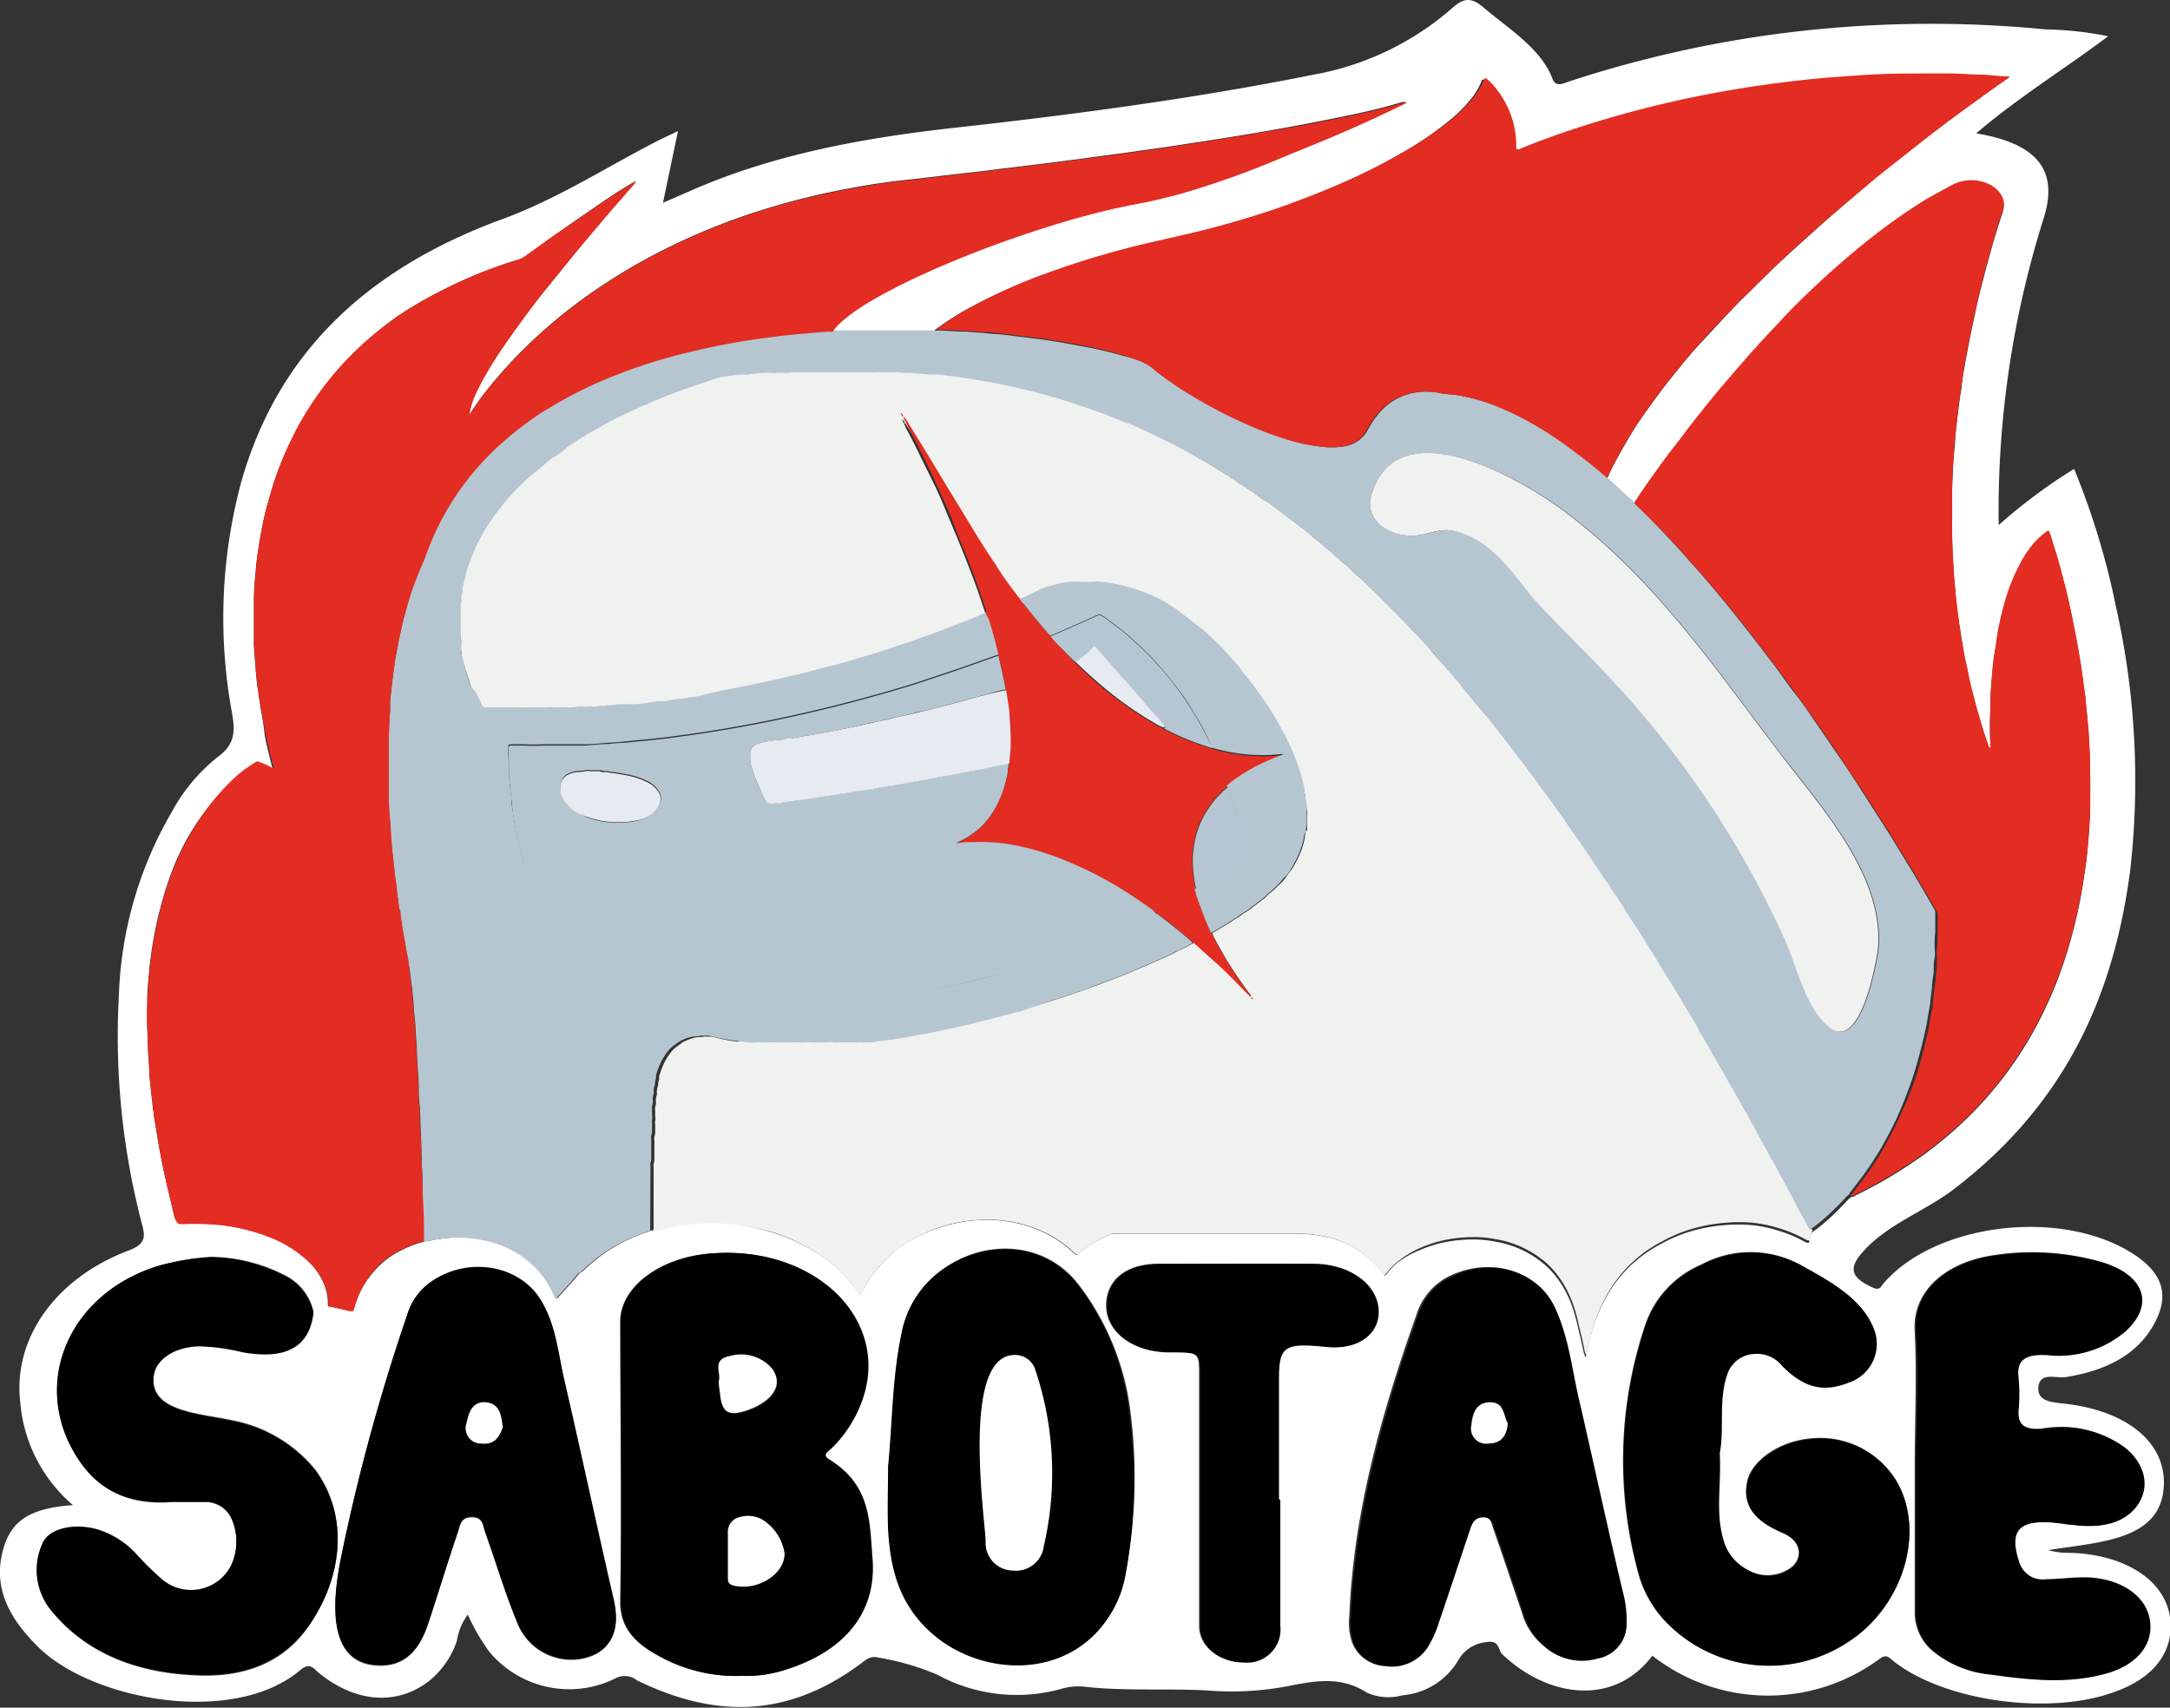 <svg xmlns="http://www.w3.org/2000/svg" viewBox="0 0 164.54 129.5"><rect x="0" y="0" width="164.54" height="129.5" fill="#333333" stroke="none"/><defs><style>.cls-1{fill:none;}.cls-2{fill:#fff;}.cls-3{fill:#f0f2ef;}.cls-4{fill:#b5c6d1;}.cls-5{fill:#e32d22;}.cls-6{fill:#e5ebf1;}.cls-7{fill:#b5c6d2;}</style></defs><title>Recurso 25</title><g id="Capa_2" data-name="Capa 2"><g id="Capa_1-2" data-name="Capa 1"><polygon class="cls-1" points="123.98 38.15 123.98 38.15 123.98 38.15 123.98 38.15"/><path class="cls-2" d="M68.49,31.63h0v0h0Z"/><path class="cls-2" d="M156.92,117.76a5.23,5.23,0,0,1-1.61-.21c3.95-.63,8.52-.73,8.76-4.83.19-3.22-2.64-5.65-7.27-6.24-1-.14-2.33-.09-2.24-1.28s1.36-.65,2.09-.77c3.1-.5,5.4-1.71,6.67-4s.62-4-1.76-5.46c-5.45-3.35-14.81-2.18-18.73,2.34-.22.25-.25.6-.88.31-1.67-.77-1.78-1.5-.65-2.74,1.78-2,4.57-3,6.72-4.6,8.77-6.65,12.26-15,13.49-24.18A60.14,60.14,0,0,0,160.44,46a57.47,57.47,0,0,0-3.17-10.44,40.65,40.65,0,0,0-5.72,4.26A73.8,73.8,0,0,1,155,16.43c1.05-3.51-.49-5.53-5.15-6.32,3.11-2.67,6.68-4.87,10-7.36a25.91,25.91,0,0,0-4.74-.52,89.14,89.14,0,0,0-20.26.33,87.87,87.87,0,0,0-15.88,3.62c-.47.16-1,.45-1.25-.2-.88-2.31-3.25-3.73-5.23-5.41-1-.86-1.58-.68-2.44.1a21.79,21.79,0,0,1-10.49,5c-8.91,1.79-18,3-27,4-7,.77-13.76,2-20,4.71l-2.29,1c.4-1.91.75-3.6,1.14-5.44-.66.32-1.16.54-1.64.79-3.88,2-7.52,4.36-11.69,5.89-11.1,4.07-17.21,10.9-19.78,19.9a39.73,39.73,0,0,0-.69,17.65c.2,1.21.25,2.25-1.07,3.21a13.59,13.59,0,0,0-3.53,4.22,29.56,29.56,0,0,0-4,14A56.15,56.15,0,0,0,10.81,93c.21.84.16,1.36-1,1.81C4.2,96.91,1,101.5,1.53,106.27a11.5,11.5,0,0,0,4,7.87c-3.36.24-4.76,1.23-5.34,3.55C-.51,120.52.74,122.8,3,125c4.2,4,14.77,5.89,19.77,1.65.76-.64,1-.1,1.45.25,2.81,2.26,5.94,2.45,8.36.54a6.61,6.61,0,0,0,2.06-3,4.52,4.52,0,0,1,.83-2,15.6,15.6,0,0,0,1.61,2.79,7.87,7.87,0,0,0,9.68,2,1.48,1.48,0,0,1,1.54.2c6.27,3.06,11.7,2.65,17-1.29.4-.3.73-.6,1.34-.43A19.45,19.45,0,0,1,71.07,127a12.59,12.59,0,0,0,9.42,1.07,4.42,4.42,0,0,1,1.73-.16c3.17.36,6.38.1,9.54.3a22.58,22.58,0,0,0,5.88-.34c2-.39,4-.8,6,.49a4,4,0,0,0,2.71.2,5.43,5.43,0,0,0,4.27-2.74,2.73,2.73,0,0,1,2.1-1.29c1-.18.85.6,1.2.93,3.41,3.25,8.43,4,11.37.1a14.23,14.23,0,0,0,17.2.26c.53-.4.7-.16,1.06.13,3.83,3.07,11.93,4.2,16.88,2.32,2.74-1,4.23-2.78,4.16-5.13C164.44,119.81,161,117.85,156.92,117.76ZM23.3,123.48c-1.72,2.39-4.38,3.67-8,3.59-4.93-.11-8.83-1.71-11.48-5a4.8,4.8,0,0,1-.63-4.88c.4-1.19,2.3-1.67,4.15-1.17a6.63,6.63,0,0,1,3,1.88,22.84,22.84,0,0,0,1.85,1.83,3.4,3.4,0,0,0,5.32-.92,4.32,4.32,0,0,0,.05-3.62,2.16,2.16,0,0,0-2.09-1.27c-.82,0-1.65,0-2.47,0-3.22.23-5.41-.89-6.9-3C2.2,105.33,5,98.18,12,96a18.56,18.56,0,0,1,4-.69,12.53,12.53,0,0,1,5.57,1.38,4.06,4.06,0,0,1,2.21,2.8c-.28,2.62-2.06,3.61-5.36,3a15.71,15.71,0,0,0-3.29-.45c-1.86.05-3.27,1-3.46,2.24-.39,2.77,3.47,2.88,5.93,3.42a10.69,10.69,0,0,1,6.3,3.73C26.61,115.12,25.86,119.93,23.3,123.48Zm20.94,2.3A4.4,4.4,0,0,1,39.19,123c-.93-2.24-1.6-4.55-2.42-6.82-.16-.45-.1-1.11-1-1.11s-.89.68-1.05,1.12c-.79,2.33-1.5,4.67-2.27,7s-2.09,3.3-4.07,3.11c-3.78-.38-3.07-5.41-2.51-8.23.11-.51.2-1,.27-1.28a149.74,149.74,0,0,1,4.72-17,4.67,4.67,0,0,1,1.63-2.39c2.76-2.08,6.79-1.51,8.49,1.22,1.17,1.87,1.32,4,1.78,6,1.3,5.63,2.5,11.27,3.78,16.9C47.06,123.73,46.25,125.33,44.24,125.78Zm15.41.8a9.62,9.62,0,0,1-3.44.51,12,12,0,0,1-6.43-1.6c-1.82-1-2.8-2.23-2.76-4.11.13-7.06,0-14.12,0-21.17,0-2.52,2.83-4.73,6.52-5.12,8-.83,14.06,4.89,11.77,11.17a9.62,9.62,0,0,1-2.26,3.53c-.25.25-.84.51-.22.89,3.26,2,3.05,4.91,3.24,7.63C66.39,122.3,64,125.19,59.65,126.58Zm5.93-29-.26.49s0,.1-.1.09-.08-.06-.11-.09-.2-.3-.31-.44A10.72,10.72,0,0,0,61.92,95a13.81,13.81,0,0,0-3.37-1.54A16.4,16.4,0,0,0,56,92.87c-.34-.05-.68-.08-1-.11a14.18,14.18,0,0,0-1.6-.05,14.42,14.42,0,0,0-3.6.51,1.71,1.71,0,0,1-.46.1.91.91,0,0,1-.3.13,12.32,12.32,0,0,0-4.19,2.35c-.19.15-.36.32-.53.48a1.12,1.12,0,0,1-.24.19.73.73,0,0,0-.23.19l-.4.48-1.18,1.31h-.1a.21.21,0,0,1,0-.06c-.08-.18-.16-.36-.25-.53a6.61,6.61,0,0,0-1.18-1.69,7.41,7.41,0,0,0-3.8-2.09,9.42,9.42,0,0,0-3-.2,11.52,11.52,0,0,0-1.56.25l-.17,0h0l-.24.08a8.67,8.67,0,0,0-2.23,1,6.09,6.09,0,0,0-1.27,1.08A7.3,7.3,0,0,0,27.3,98a8.56,8.56,0,0,0-.47,1.14,1.07,1.07,0,0,1-.1.22.11.11,0,0,1-.07,0l-.17,0L25,99.06a.11.11,0,0,1-.08,0s-.06,0-.06-.08a1.69,1.69,0,0,1,0-.23,3.73,3.73,0,0,0-.22-1.18,5,5,0,0,0-1.28-1.93,9.13,9.13,0,0,0-3.05-1.88,14.74,14.74,0,0,0-3.84-.9A21,21,0,0,0,14,92.77h-.39a.15.15,0,0,1-.14-.06,1.26,1.26,0,0,1-.26-.48c-.22-1-.46-1.94-.68-2.91-.16-.7-.3-1.41-.43-2.12-.08-.42-.14-.84-.21-1.25s-.15-.88-.22-1.32c0-.24-.07-.48-.09-.72s-.08-.71-.12-1.06-.09-.9-.14-1.36c0,0,0-.06,0-.1,0-.65-.08-1.3-.11-2,0-.46,0-.93-.05-1.39,0-.72,0-1.44,0-2.16s.07-1.26.12-1.88.15-1.44.26-2.15c.16-1,.36-2,.61-2.91a25.94,25.94,0,0,1,1-3.12,20.05,20.05,0,0,1,1.05-2.2A19.49,19.49,0,0,1,15.8,61.2,16.16,16.16,0,0,1,17.88,59a11,11,0,0,1,1.36-1l.13-.08a.2.2,0,0,1,.17,0,6.07,6.07,0,0,1,.94.41l.22.1h0a0,0,0,0,0,0,0,.16.16,0,0,0,0-.07c-.16-.49-.26-1-.39-1.49-.07-.3-.14-.61-.2-.91S20,55,19.91,54.55c-.11-.62-.21-1.25-.31-1.87,0-.24-.07-.48-.1-.73s-.08-.75-.11-1.12c-.05-.61-.09-1.21-.14-1.82,0-.2,0-.4,0-.6,0-1,0-1.94,0-2.92,0-.71.06-1.43.14-2.15,0-.38.07-.77.12-1.15s.13-.86.2-1.29.14-.79.22-1.18.18-.85.3-1.27.25-.91.39-1.36a24.09,24.09,0,0,1,1.23-3.21c.26-.56.54-1.12.84-1.67a24.62,24.62,0,0,1,1.84-2.81c.37-.49.76-1,1.17-1.43a24.3,24.3,0,0,1,2-2A25.19,25.19,0,0,1,30.12,24,28.76,28.76,0,0,1,33,22.29a35.42,35.42,0,0,1,6.35-2.62,1.67,1.67,0,0,0,.5-.25l2-1.44,1.85-1.3,1.8-1.24c.74-.5,1.48-1,2.25-1.45.14-.09.28-.16.43-.24s0,0,0,0a.2.2,0,0,1,0,.08l-.7.8c-.45.52-.9,1-1.34,1.55-.68.78-1.34,1.57-2,2.36-.41.5-.82,1-1.22,1.49l-2,2.47c-.4.51-.79,1-1.17,1.55-.51.69-1,1.39-1.49,2.09s-1,1.48-1.42,2.24c-.26.44-.49.89-.71,1.35a5.72,5.72,0,0,0-.53,1.64s0,0,0,0l.08,0s0,0,0-.06a23.2,23.2,0,0,1,2-2.65,34.81,34.81,0,0,1,3.17-3.27,39.06,39.06,0,0,1,3.42-2.78,44.11,44.11,0,0,1,5.6-3.44,49.23,49.23,0,0,1,7.14-3,56.56,56.56,0,0,1,7.3-1.87c1.19-.23,2.39-.42,3.61-.57l2.31-.26,2-.24,1.89-.21,2-.25,2.4-.29,2.31-.29,2.3-.31c.89-.12,1.77-.23,2.65-.36l2.55-.36,2.85-.43,3.14-.5c2.84-.47,5.66-1,8.45-1.59,1.21-.26,2.41-.55,3.58-.91l.2,0s0,0,.07,0l0,0a1.39,1.39,0,0,1-.21.11Q104,9,101.59,10.08t-5,2.07c-1.78.71-3.59,1.37-5.44,2a41.3,41.3,0,0,1-4.34,1.16c-.55.11-1.12.21-1.67.33-1.34.28-2.65.63-4,1a87.5,87.5,0,0,0-8.44,2.93c-1.59.65-3.15,1.34-4.66,2.1-.94.48-1.86,1-2.73,1.53a12.49,12.49,0,0,0-1.58,1.18,3.54,3.54,0,0,0-.66.74l1.43,0,.64,0c1.73,0,3.46,0,5.18,0h.48a2,2,0,0,1,.38-.31,19.91,19.91,0,0,1,2.17-1.37,41.29,41.29,0,0,1,5.35-2.45,66.37,66.37,0,0,1,8-2.43l2.66-.61q3.64-.85,7.13-2c1.72-.59,3.4-1.23,5-1.94a45.64,45.64,0,0,0,5.4-2.76,24.77,24.77,0,0,0,3.09-2.18,11,11,0,0,0,1.66-1.69,5.05,5.05,0,0,0,.74-1.34s.07,0,.1,0,0,0,.06,0,.23.2.33.31a6.81,6.81,0,0,1,1.17,1.65,6.73,6.73,0,0,1,.64,1.86,7.15,7.15,0,0,1,.12,1.38c0,.06,0,.12,0,.17s.07.05.1,0l.12,0c1.51-.63,3.06-1.19,4.65-1.7a81.69,81.69,0,0,1,8.34-2.21c1.67-.35,3.36-.65,5.06-.9,1-.15,2.05-.28,3.08-.4s1.8-.19,2.71-.26l2.37-.17h.09c1.6-.08,3.2-.12,4.81-.11l1.6,0c.82,0,1.65.06,2.47.09.63,0,1.26.08,1.9.13l.07,0s0,.06,0,.09l0,0-1.06.74-1.8,1.3q-2.1,1.53-4.13,3.12c-1,.79-2,1.57-3,2.37L139.4,15.9c-.63.54-1.25,1.08-1.85,1.63-.81.72-1.61,1.45-2.4,2.18-.43.39-.84.79-1.25,1.19L132,22.78c-.43.43-.85.87-1.26,1.31-.66.71-1.32,1.43-2,2.15-.45.5-.88,1-1.3,1.53s-.93,1.14-1.37,1.72-.84,1.14-1.25,1.71-1,1.43-1.41,2.17c-.29.48-.57,1-.82,1.45s-.46.87-.65,1.31a.37.37,0,0,1-.07.12l.15.15,1.83,1.68.1.07h0a1.15,1.15,0,0,0,.19-.26c.78-1.17,1.61-2.32,2.46-3.47.5-.68,1-1.36,1.54-2,.76-1,1.52-1.93,2.32-2.88.62-.72,1.23-1.44,1.86-2.16.78-.89,1.58-1.77,2.41-2.63.63-.66,1.27-1.31,1.93-2s1.55-1.48,2.36-2.2c1.08-1,2.19-1.89,3.35-2.78a44.09,44.09,0,0,1,3.84-2.64c.6-.36,1.21-.71,1.84-1a2.7,2.7,0,0,1,.58-.23,3.14,3.14,0,0,1,2.16.17,2.15,2.15,0,0,1,.94.81,1.25,1.25,0,0,1,.19.93,3.07,3.07,0,0,1-.14.52c-.2.57-.36,1.14-.54,1.71s-.37,1.32-.56,2-.36,1.39-.54,2.08-.36,1.57-.53,2.35-.33,1.62-.48,2.43c-.1.48-.18,1-.26,1.44l-.12.83c0,.3-.09.61-.13.92s-.09.68-.13,1c-.08.68-.16,1.37-.23,2.05,0,.44-.07.88-.1,1.32-.08.94-.11,1.88-.14,2.82s0,1.79,0,2.68,0,2,.1,3c0,.74.11,1.47.17,2.21.05.5.11,1,.17,1.49,0,.21.06.42.09.63.08.53.16,1.07.25,1.61s.17,1,.3,1.57c.07.31.13.61.19.92.11.55.26,1.11.4,1.66s.24.91.38,1.36c.22.77.45,1.53.73,2.28a.31.31,0,0,0,.06.13l.06,0a0,0,0,0,1,0,0c0-.1,0-.2,0-.3a26.82,26.82,0,0,1,0-2.69c0-.14,0-.29,0-.43,0-.73.07-1.46.13-2.18s.11-1.17.21-1.75c.07-.42.12-.84.19-1.25s.16-.9.27-1.35.26-1,.42-1.55a13.8,13.8,0,0,1,1-2.4,8,8,0,0,1,1-1.53,5.42,5.42,0,0,1,1-.93l.09-.07a.09.09,0,0,1,.14,0l.12.31c.13.43.26.86.4,1.29.25.8.45,1.6.66,2.4.15.53.26,1.07.38,1.6.07.31.15.63.21,1,.11.54.22,1.09.32,1.64.07.37.14.74.2,1.11s.1.57.14.86.1.63.14,1,.07.48.1.73.09.7.12,1.05c.08.77.15,1.54.22,2.32a.62.62,0,0,0,0,.13c.1,1.54.13,3.09.11,4.64,0,.26,0,.53,0,.79,0,.7-.06,1.4-.11,2.09s-.1,1.21-.17,1.82-.14,1-.21,1.48-.13.86-.21,1.28-.17.86-.26,1.28-.25,1.09-.4,1.63c-.26,1-.58,2-.94,3s-.75,1.88-1.19,2.81a28.43,28.43,0,0,1-3.73,5.85,27.93,27.93,0,0,1-2.09,2.28,30.5,30.5,0,0,1-3.45,2.89,34.6,34.6,0,0,1-5.06,3,.6.6,0,0,1-.3.11h0l-.09.06c-.13.12-.25.24-.37.37-.37.4-.77.79-1.18,1.17a13.16,13.16,0,0,1-1.22,1l-.1.06a.38.38,0,0,0-.09.18c-.05.21-.11.41-.16.62a.1.1,0,0,1-.1,0l-.08,0-.21-.11a9.85,9.85,0,0,0-1.82-.77,10.27,10.27,0,0,0-2.08-.45,11.54,11.54,0,0,0-2.12,0,12.45,12.45,0,0,0-2.52.46,11.41,11.41,0,0,0-2.35,1,10,10,0,0,0-3.82,3.54,11.88,11.88,0,0,0-1.15,2.42,17.55,17.55,0,0,0-.58,2.21,2.43,2.43,0,0,1-.13.42c0-.15-.08-.25-.11-.36-.09-.43-.17-.85-.28-1.27-.17-.67-.29-1.33-.51-2a8.74,8.74,0,0,0-.86-1.87,7.55,7.55,0,0,0-1.11-1.38,7.75,7.75,0,0,0-4-1.93,8.87,8.87,0,0,0-2.36-.13,9.72,9.72,0,0,0-3.29.77A7.44,7.44,0,0,0,106,95.72a5.62,5.62,0,0,0-.8.82,2.09,2.09,0,0,0-.14.17.08.08,0,0,1-.11,0l-.15-.2a7.17,7.17,0,0,0-4.76-2.8,11.59,11.59,0,0,0-1.32-.15c-.52,0-1,0-1.56,0H84.79a1.47,1.47,0,0,1-.21,0,1,1,0,0,0-.53.12l-.74.35a7.15,7.15,0,0,0-1.48,1l-.15.12a.09.09,0,0,1-.11,0l-.29-.25a8.45,8.45,0,0,0-2.36-1.54,10.18,10.18,0,0,0-2.37-.71,10.69,10.69,0,0,0-2.59-.1,11.14,11.14,0,0,0-2.71.54,11.5,11.5,0,0,0-2.71,1.3A9.45,9.45,0,0,0,66.7,96,8.67,8.67,0,0,0,65.58,97.59Zm19.77,21.75A8.37,8.37,0,0,1,84,122.7c-3.08,4.58-9.41,4.41-13.18,1.22-2.66-2.26-3.29-5.08-3.45-8-.08-1.59,0-3.18,0-4.77.33-3.33.31-6.66,1-10a7.63,7.63,0,0,1,2.88-4.73c3.43-2.61,8-2.25,10.48.92a19.77,19.77,0,0,1,4,9.81A39.18,39.18,0,0,1,85.35,119.34Zm15.21-17.22c-3.21-.33-3.61-.07-3.62,2.42v9.15H97c0,3.18,0,6.37,0,9.56a2.52,2.52,0,0,1-2.71,2.8c-1.86,0-3.37-1.18-3.37-2.73,0-6.37,0-12.74,0-19.12,0-1.61-.06-1.7-2.15-1.67-2.91,0-5-1.53-4.9-3.69.1-1.87,1.61-3,4-3,3.9,0,7.79,0,11.68,0,2.83,0,4.83,1.56,4.91,3.51S102.93,102.37,100.56,102.12ZM121,125.72a4.18,4.18,0,0,1-4-.94,5,5,0,0,1-1.62-2.54c-.72-2.11-1.42-4.22-2.16-6.33-.13-.37-.17-.9-.85-.9s-.82.46-1,.86c-.8,2.38-1.58,4.76-2.39,7.13a7.92,7.92,0,0,1-.88,1.92,3.24,3.24,0,0,1-3.18,1.37,2.68,2.68,0,0,1-2.45-1.89,4.68,4.68,0,0,1-.16-1.89c.32-7.79,2.43-15.33,5.09-22.8a4.84,4.84,0,0,1,2.63-3c3-1.38,6.4-.4,7.71,2.3,1.07,2.23,1.31,4.61,1.84,6.93,1.16,5,2.22,10,3.37,15a8.3,8.3,0,0,1,.19,2A2.66,2.66,0,0,1,121,125.72Zm19.26-1.33a10.85,10.85,0,0,1-13.55-1,8.58,8.58,0,0,1-2.4-3.76,32.26,32.26,0,0,1,.44-19.18A7.63,7.63,0,0,1,129,95.89a7.88,7.88,0,0,1,7.47,0c2.28,1.26,4.65,2.55,5.55,4.79a3.09,3.09,0,0,1-1.91,4.13c-1.86.76-3.32.4-5-1.25a2.46,2.46,0,0,0-2.18-.93,2.26,2.26,0,0,0-2,1.52c-.7,2-.21,4.17-.58,6,.13,2.33-.33,4.42.26,6.5a3.67,3.67,0,0,0,1.88,2.38,3,3,0,0,0,3.48-.3c.77-.84.49-2-.9-2.55-2.1-.87-3-2.11-2.58-3.91.38-1.56,2.48-3,4.81-3.19a6.73,6.73,0,0,1,6.49,3.23C146,116.14,144.35,121.69,140.3,124.39Zm19.41,2.48c-2.88.81-5.8.5-8.72.09a8,8,0,0,1-4.31-1.68,3.77,3.77,0,0,1-1.46-3c0-3.69,0-7.38,0-11.07,0-3.41.17-6.84,0-10.25-.2-3.16,2.49-5.28,6-5.78a19,19,0,0,1,8.19.53c3.2,1,3.9,3.21,1.66,5.24a7.81,7.81,0,0,1-5.87,1.77c-1.75-.1-2.37.41-2.2,1.73a13.47,13.47,0,0,1,0,2.46c0,1.11.53,1.58,2,1.4a8.13,8.13,0,0,1,5.9,1.3c1.65,1.2,2.11,2.94,1.2,4.36s-2.64,2-5.08,1.61l-.18,0c-3.68-.56-4.7.24-3.73,3a1.94,1.94,0,0,0,2.07,1.17c.88,0,1.76-.12,2.64-.14,2.5-.07,4.55,1.07,5,2.75C163.48,124.39,162.24,126.16,159.71,126.87Z"/><polygon class="cls-2" points="68.3 31.29 68.3 31.29 68.3 31.29 68.3 31.29"/><path class="cls-2" d="M68.31,31.29h0l0,0v0a0,0,0,0,1,0,0h0Z"/><path d="M62.88,110.68c-.62-.38,0-.64.22-.89a9.62,9.62,0,0,0,2.26-3.53c2.29-6.28-3.75-12-11.77-11.17-3.69.39-6.52,2.6-6.52,5.12,0,7.05.08,14.11,0,21.17,0,1.88.94,3.11,2.76,4.11a12,12,0,0,0,6.43,1.6,9.62,9.62,0,0,0,3.44-.51c4.33-1.39,6.74-4.28,6.47-8.27C65.93,115.59,66.14,112.67,62.88,110.68Zm-8.26-4.87c0-.32-.07-.63-.1-1,.21-.61-.58-1.63.85-1.9a3.09,3.09,0,0,1,3.23,1c.6.88.33,1.78-.66,2.48a4.68,4.68,0,0,1-1,.53C55.32,107.47,54.75,107.21,54.62,105.81Zm1,14.44c-.47-.11-.47-.35-.47-.61,0-1.13,0-2.27,0-3.4a1.14,1.14,0,0,1,.93-1.2,2.18,2.18,0,0,1,2.06.48,3.61,3.61,0,0,1,1.28,2.29C59.47,119.43,57.37,120.65,55.65,120.25Z"/><path d="M23.87,111.49a10.69,10.69,0,0,0-6.3-3.73c-2.46-.54-6.32-.65-5.93-3.42.19-1.27,1.6-2.19,3.46-2.24a15.71,15.71,0,0,1,3.29.45c3.3.59,5.08-.4,5.36-3a4.06,4.06,0,0,0-2.21-2.8A12.53,12.53,0,0,0,16,95.35,18.56,18.56,0,0,0,12,96c-7,2.14-9.82,9.29-5.91,14.86,1.49,2.13,3.68,3.25,6.9,3,.82,0,1.65,0,2.47,0a2.16,2.16,0,0,1,2.09,1.27,4.32,4.32,0,0,1-.05,3.62,3.4,3.4,0,0,1-5.32.92,22.84,22.84,0,0,1-1.85-1.83,6.63,6.63,0,0,0-3-1.88c-1.85-.5-3.75,0-4.15,1.17a4.8,4.8,0,0,0,.63,4.88c2.65,3.29,6.55,4.89,11.48,5,3.57.08,6.23-1.2,8-3.59C25.86,119.93,26.61,115.12,23.87,111.49Z"/><path d="M137.35,109.13c-2.33.2-4.43,1.63-4.81,3.19-.45,1.8.48,3,2.58,3.91,1.39.57,1.67,1.71.9,2.55a3,3,0,0,1-3.48.3,3.67,3.67,0,0,1-1.88-2.38c-.59-2.08-.13-4.17-.26-6.5.37-1.84-.12-4,.58-6a2.26,2.26,0,0,1,2-1.52,2.46,2.46,0,0,1,2.18.93c1.64,1.65,3.1,2,5,1.25a3.09,3.09,0,0,0,1.91-4.13c-.9-2.24-3.27-3.53-5.55-4.79a7.88,7.88,0,0,0-7.47,0,7.63,7.63,0,0,0-4.25,4.53,32.26,32.26,0,0,0-.44,19.18,8.58,8.58,0,0,0,2.4,3.76,10.85,10.85,0,0,0,13.55,1c4-2.7,5.68-8.25,3.54-12A6.73,6.73,0,0,0,137.35,109.13Z"/><path d="M157.88,119.66c-.88,0-1.76.11-2.64.14a1.94,1.94,0,0,1-2.07-1.17c-1-2.81.05-3.61,3.73-3l.18,0c2.44.34,4.19-.21,5.08-1.61s.45-3.16-1.2-4.36a8.13,8.13,0,0,0-5.9-1.3c-1.51.18-2.08-.29-2-1.4a13.47,13.47,0,0,0,0-2.46c-.17-1.32.45-1.83,2.2-1.73a7.81,7.81,0,0,0,5.87-1.77c2.24-2,1.54-4.27-1.66-5.24a19,19,0,0,0-8.19-.53c-3.56.5-6.25,2.62-6,5.78.22,3.41,0,6.84,0,10.25,0,3.69,0,7.38,0,11.07a3.77,3.77,0,0,0,1.46,3A8,8,0,0,0,151,127c2.92.41,5.84.72,8.72-.09,2.53-.71,3.77-2.48,3.2-4.46C162.43,120.73,160.38,119.59,157.88,119.66Z"/><path d="M81.7,97.4c-2.51-3.17-7-3.53-10.48-.92a7.63,7.63,0,0,0-2.88,4.73c-.69,3.29-.67,6.62-1,10,0,1.59-.07,3.18,0,4.77.16,2.91.79,5.73,3.45,8,3.77,3.19,10.1,3.36,13.18-1.22a8.37,8.37,0,0,0,1.37-3.36,39.18,39.18,0,0,0,.31-12.13A19.77,19.77,0,0,0,81.7,97.4Zm-2.55,19.83a2.13,2.13,0,0,1-2.36,1.87,2.09,2.09,0,0,1-2.05-2.24c0-.77-.37-3.38-.44-6.15-.11-3.77.26-7.82,2.52-7.95a1.6,1.6,0,0,1,1.69,1.15A24.55,24.55,0,0,1,79.15,117.23Z"/><path d="M42.77,104.55c-.46-2-.61-4.08-1.78-6-1.7-2.73-5.73-3.3-8.49-1.22a4.67,4.67,0,0,0-1.63,2.39,149.74,149.74,0,0,0-4.72,17c-.07.33-.16.77-.27,1.28-.56,2.82-1.27,7.85,2.51,8.23,2,.19,3.3-.8,4.07-3.11s1.48-4.67,2.27-7c.16-.44.2-1.11,1.05-1.12s.83.66,1,1.11c.82,2.27,1.49,4.58,2.42,6.82a4.4,4.4,0,0,0,5.05,2.79c2-.45,2.82-2,2.31-4.33C45.27,115.82,44.07,110.18,42.77,104.55Zm-6.24,4.92a1.16,1.16,0,0,1-1.15-1.56c.15-.72.41-1.69,1.51-1.56s1.07,1.17,1.24,1.86C37.89,108.91,37.58,109.58,36.53,109.47Z"/><path d="M119.7,106c-.53-2.32-.77-4.7-1.84-6.93-1.31-2.7-4.71-3.68-7.71-2.3a4.84,4.84,0,0,0-2.63,3c-2.66,7.47-4.77,15-5.09,22.8a4.68,4.68,0,0,0,.16,1.89,2.68,2.68,0,0,0,2.45,1.89,3.24,3.24,0,0,0,3.18-1.37,7.92,7.92,0,0,0,.88-1.92c.81-2.37,1.59-4.75,2.39-7.13.14-.4.32-.87,1-.86s.72.53.85.9c.74,2.11,1.44,4.22,2.16,6.33a5,5,0,0,0,1.62,2.54,4.18,4.18,0,0,0,4,.94,2.66,2.66,0,0,0,2.22-2.66,8.3,8.3,0,0,0-.19-2C121.92,116,120.86,111,119.7,106Zm-6.91,3.5a1.14,1.14,0,0,1-1.26-1.37c.07-.78.28-1.75,1.43-1.76s1,1,1.33,1.61C114.2,108.79,113.89,109.48,112.79,109.47Z"/><path d="M104.54,99.38c-.08-1.95-2.08-3.46-4.91-3.51-3.89-.07-7.78,0-11.68,0-2.42,0-3.93,1.13-4,3-.12,2.16,2,3.74,4.9,3.69,2.09,0,2.16.06,2.15,1.67,0,6.38,0,12.75,0,19.12,0,1.55,1.51,2.74,3.37,2.73a2.52,2.52,0,0,0,2.71-2.8c0-3.19,0-6.38,0-9.56h-.1v-9.15c0-2.49.41-2.75,3.62-2.42C102.93,102.37,104.61,101.21,104.54,99.38Z"/><path class="cls-2" d="M58.19,115.52a2.18,2.18,0,0,0-2.06-.48,1.14,1.14,0,0,0-.93,1.2c0,1.13,0,2.27,0,3.4,0,.26,0,.5.47.61,1.72.4,3.82-.82,3.82-2.44A3.61,3.61,0,0,0,58.19,115.52Z"/><path class="cls-2" d="M56.92,106.84a4.68,4.68,0,0,0,1-.53c1-.7,1.26-1.6.66-2.48a3.09,3.09,0,0,0-3.23-1c-1.43.27-.64,1.29-.85,1.9,0,.4.07.71.1,1C54.75,107.21,55.32,107.47,56.92,106.84Z"/><path class="cls-2" d="M76.82,102.76c-2.26.13-2.63,4.18-2.52,7.95.07,2.77.41,5.38.44,6.15a2.09,2.09,0,0,0,2.05,2.24,2.13,2.13,0,0,0,2.36-1.87,24.55,24.55,0,0,0-.64-13.32A1.6,1.6,0,0,0,76.82,102.76Z"/><path class="cls-2" d="M36.89,106.35c-1.1-.13-1.36.84-1.51,1.56a1.16,1.16,0,0,0,1.15,1.56c1,.11,1.36-.56,1.6-1.26C38,107.52,38,106.48,36.89,106.35Z"/><path class="cls-2" d="M113,106.34c-1.15,0-1.36,1-1.43,1.76a1.14,1.14,0,0,0,1.26,1.37c1.1,0,1.41-.68,1.5-1.52C114,107.39,114.09,106.34,113,106.34Z"/><path class="cls-3" d="M71.25,93.07A11.14,11.14,0,0,1,74,92.53a10.69,10.69,0,0,1,2.59.1,10.18,10.18,0,0,1,2.37.71,8.45,8.45,0,0,1,2.36,1.54l.29.25a.09.09,0,0,0,.11,0l.15-.12a7.15,7.15,0,0,1,1.48-1l.74-.35a1,1,0,0,1,.53-.12,1.47,1.47,0,0,0,.21,0H97.11c.52,0,1,0,1.56,0a11.59,11.59,0,0,1,1.32.15,7.17,7.17,0,0,1,4.76,2.8l.15.2a.08.08,0,0,0,.11,0,2.09,2.09,0,0,1,.14-.17,5.62,5.62,0,0,1,.8-.82,7.44,7.44,0,0,1,1.79-1.09,9.72,9.72,0,0,1,3.29-.77,8.87,8.87,0,0,1,2.36.13,7.75,7.75,0,0,1,4,1.93,7.55,7.55,0,0,1,1.11,1.38,8.74,8.74,0,0,1,.86,1.87c.22.66.34,1.32.51,2,.11.42.19.84.28,1.27,0,.11.07.21.11.36a2.43,2.43,0,0,0,.13-.42,17.55,17.55,0,0,1,.58-2.21,11.88,11.88,0,0,1,1.15-2.42,10,10,0,0,1,3.82-3.54,11.41,11.41,0,0,1,2.35-1,12.45,12.45,0,0,1,2.52-.46,11.54,11.54,0,0,1,2.12,0,10.27,10.27,0,0,1,2.08.45,9.85,9.85,0,0,1,1.82.77l.21.11.08,0a.1.1,0,0,0,.1,0c.05-.21.11-.41.16-.62a.38.38,0,0,1,.09-.18.19.19,0,0,1-.16-.09l-.27-.53c-.14-.24-.27-.48-.4-.73l-.66-1.26c-.09-.17-.2-.34-.29-.52-.29-.58-.64-1.15-.92-1.74a11.24,11.24,0,0,1-.6-1.07c-.26-.47-.55-.94-.78-1.43-.1-.19-.21-.39-.33-.58s-.25-.44-.36-.67l-.09-.15c-.2-.31-.36-.62-.53-.94s-.27-.44-.38-.67c-.21-.39-.47-.76-.65-1.15a.41.41,0,0,0-.05-.09c-.18-.31-.38-.62-.55-.94s-.33-.54-.47-.82-.34-.58-.51-.87l-.26-.46a2.52,2.52,0,0,1-.24-.42l0-.06c-.21-.35-.44-.7-.63-1.05s-.54-.83-.75-1.27c0,0,0,0,0,0-.24-.35-.44-.72-.66-1.08s-.64-1-.93-1.49-.58-.92-.85-1.38-.57-.92-.86-1.37l-.74-1.13a2.91,2.91,0,0,1-.26-.45.94.94,0,0,0-.12-.18,4.66,4.66,0,0,1-.4-.62,4.44,4.44,0,0,0-.27-.38c-.09-.11-.15-.23-.23-.35a1.48,1.48,0,0,0-.16-.27c-.27-.33-.47-.69-.7-1s-.49-.75-.75-1.12-.59-.89-.91-1.32l-.59-.85c-.26-.38-.51-.76-.79-1.14l-.86-1.18c-.15-.21-.32-.42-.48-.63a.83.83,0,0,1-.08-.12c-.23-.33-.47-.65-.73-1s-.32-.44-.48-.66l-.37-.48c-.18-.23-.37-.45-.53-.69a3.65,3.65,0,0,0-.24-.31c-.24-.28-.41-.58-.67-.85,0,0-.07-.1-.11-.14l-.33-.43L112.47,54l-.85-1-.81-1,0-.06c-.36-.36-.64-.76-1-1.12-.17-.18-.32-.37-.48-.55-.36-.39-.69-.79-1-1.17s-.83-.93-1.3-1.37a.1.1,0,0,1,0,0c-.34-.39-.71-.75-1.07-1.13s-.86-.82-1.25-1.26c-.23-.19-.42-.42-.64-.62s-.45-.43-.67-.65-.45-.37-.65-.58-.44-.37-.62-.59a1.24,1.24,0,0,0-.18-.14,2.88,2.88,0,0,1-.36-.33.58.58,0,0,0-.14-.13,2.78,2.78,0,0,1-.48-.42,3.2,3.2,0,0,0-.27-.22,2.23,2.23,0,0,1-.4-.35.79.79,0,0,0-.17-.14l-.55-.43a2.06,2.06,0,0,1-.31-.28,1.77,1.77,0,0,0-.2-.17l-2.79-2.13A.88.88,0,0,0,96,38a5.76,5.76,0,0,1-.81-.55,2,2,0,0,0-.42-.28.91.91,0,0,1-.16-.11,3.62,3.62,0,0,0-.56-.37c-.11,0-.18-.14-.29-.2a3.89,3.89,0,0,1-.52-.34c-.17-.13-.38-.2-.53-.34-.32-.16-.58-.37-.88-.54L91,34.78l-.83-.48-.1-.07c-.5-.26-1-.52-1.5-.77s-1.16-.58-1.76-.85c-.43-.18-.84-.38-1.26-.57l-.08,0c-.66-.25-1.29-.55-2-.78l-.83-.29a6.51,6.51,0,0,0-.78-.27c-.45-.18-.94-.29-1.4-.46-.24-.09-.51-.14-.76-.22-.43-.13-.87-.24-1.31-.36l-1.07-.25-1-.23c-.57-.12-1.15-.23-1.72-.33L74,28.71l-1.18-.18a4.3,4.3,0,0,0-.72-.09c-.16,0-.3-.08-.47-.07a1.47,1.47,0,0,1-.42-.05.81.81,0,0,0-.22,0l-.3,0-.08,0c-.32,0-.63-.06-.94-.07a3,3,0,0,1-.52-.05,1.59,1.59,0,0,0-.38,0,2.59,2.59,0,0,1-.56-.05,1.46,1.46,0,0,0-.3,0h-.61a2.49,2.49,0,0,1-.47,0,2.07,2.07,0,0,0-.43,0H61.71a1.83,1.83,0,0,0-.47,0A1.1,1.1,0,0,1,61,28h-.56a2.43,2.43,0,0,0-.6.05,2.48,2.48,0,0,1-.39,0,2.64,2.64,0,0,0-.56,0,1.27,1.27,0,0,1-.34,0,2.15,2.15,0,0,0-.51,0h0a5.55,5.55,0,0,0-.82.07,2.63,2.63,0,0,0-.47.06.72.72,0,0,1-.21,0,1.27,1.27,0,0,0-.34,0,.2.2,0,0,1-.13,0c-.25,0-.47.09-.72.09a3,3,0,0,1-.42.06,2.8,2.8,0,0,0-.5.12l-2,.67c-.67.23-1.32.49-2,.74l-.68.29a5.17,5.17,0,0,0-.64.28c-.45.16-.87.38-1.31.58s-1,.49-1.52.75-1.2.65-1.8,1c-.19.16-.45.26-.66.42a3.34,3.34,0,0,1-.4.25,3.22,3.22,0,0,1-.36.24.91.91,0,0,0-.23.15l-.5.37a1.33,1.33,0,0,1-.19.14,4.84,4.84,0,0,0-.82.58c-.25.27-.6.48-.87.74a8.06,8.06,0,0,0-1,.89,14.83,14.83,0,0,0-1.33,1.43,2.09,2.09,0,0,0-.14.17c-.16.23-.34.46-.52.68l-.15.21-.43.65a12,12,0,0,0-.68,1.21,5.73,5.73,0,0,0-.34.71c-.18.46-.37.91-.51,1.37-.08.27-.13.54-.21.81s-.06.39-.14.58a.44.44,0,0,0,0,.16c0,.06,0,.12,0,.17a1.34,1.34,0,0,0-.08.56.44.44,0,0,1,0,.16.89.89,0,0,0-.06.39v2.09a1.14,1.14,0,0,0,.06.4,1.36,1.36,0,0,1,0,.29.75.75,0,0,0,0,.36.19.19,0,0,1,0,.1c0,.22.09.43.09.65s.14.59.22.88.24.77.37,1.15A10.86,10.86,0,0,0,36.11,53c.15.32.32.64.47,1a.26.26,0,0,0,.24.12h2.39a2,2,0,0,0,.42,0,2,2,0,0,1,.35,0H41.1a2,2,0,0,0,.43,0,1,1,0,0,1,.3,0h.57a1.51,1.51,0,0,0,.3,0,1.58,1.58,0,0,1,.38,0,3.24,3.24,0,0,0,.82-.06,1.9,1.9,0,0,1,.34,0,1.53,1.53,0,0,0,.43,0,1.46,1.46,0,0,1,.3,0,2.21,2.21,0,0,0,.51-.05.78.78,0,0,1,.22,0,1.19,1.19,0,0,0,.46-.05h.05a7.4,7.4,0,0,0,.81-.08,3.75,3.75,0,0,0,.47,0,.71.71,0,0,1,.21,0,1.27,1.27,0,0,0,.34,0l.22,0a1.93,1.93,0,0,0,.42-.05c.25,0,.48-.07.72-.09s.48-.06.73-.09a2,2,0,0,0,.34,0c.38-.07.79-.08,1.18-.18s.7-.11,1.06-.15l.33-.06,1.56-.26,2.26-.44c.61-.12,1.21-.26,1.82-.39,1.59-.34,3.14-.76,4.69-1.16.44-.11.87-.24,1.3-.37l1.4-.42c.28-.09.57-.17.84-.27l.44-.14,1.59-.53c.37-.12.72-.27,1.09-.39.78-.25,1.51-.55,2.26-.84.58-.22,1.16-.45,1.73-.69.26-.12.52-.23.79-.33a.85.85,0,0,0,0-.23c-.14-.44-.29-.88-.44-1.31-.25-.76-.53-1.52-.82-2.27s-.69-1.77-1.06-2.65-.68-1.6-1-2.39-.82-1.79-1.26-2.68c-.28-.55-.54-1.11-.82-1.67s-.49-.94-.74-1.41c0-.1-.13-.2-.11-.31h0s0,0,0,0a.47.47,0,0,1-.14-.3h0s0,0,0,0,0,0,0,0,0,0,0,0,0,0,0,0a0,0,0,0,0,0,0v0l0,0h0a.4.4,0,0,1,.17.29v0s.05,0,.05,0l.3.44,1.47,2.4,1.4,2.32c.41.66.82,1.31,1.22,2,.25.4.49.8.73,1.2.58,1,1.17,1.9,1.81,2.83.34.5.69,1,1,1.49.23.32.47.63.71.95l.1.1h0a.61.61,0,0,0,.13,0c.44-.22.92-.41,1.35-.65a5.33,5.33,0,0,1,.9-.32l.53-.14a6.1,6.1,0,0,1,.84-.13h.13a2.27,2.27,0,0,1,.69,0h.91a2.21,2.21,0,0,1,.68,0c.2,0,.4.05.6.07s.47.08.71.14a12,12,0,0,1,1.34.36c.46.16.91.34,1.35.53s.6.3.9.46l.16.11a3.32,3.32,0,0,0,.37.23,1.7,1.7,0,0,1,.22.15l1.63,1.25a.93.93,0,0,1,.27.25s0,0,.06,0c.24.17.42.39.64.58a9.69,9.69,0,0,1,.73.7c.52.54,1,1.09,1.5,1.66.29.35.57.71.86,1.07s.58.78.86,1.18a10.45,10.45,0,0,1,.62.91c.27.46.58.91.81,1.39.09.2.21.38.32.58a2,2,0,0,1,.1.21c.17.34.29.7.48,1,0,.17.13.34.19.51.14.39.29.78.41,1.18,0,.16.08.32.13.48s.07.44.15.65,0,.16,0,.23a2.5,2.5,0,0,1,.09.66,1.92,1.92,0,0,1,.07.79c0,.29,0,.59,0,.89,0,.07,0,.13,0,.2S99,62.84,99,63a.86.86,0,0,1-.06.39.18.18,0,0,0,0,.1,5.81,5.81,0,0,1-.56,1.66l-.29.55c-.16.29-.4.53-.58.81s-.39.47-.62.68a5.41,5.41,0,0,1-.61.55.64.64,0,0,0-.15.13,2.78,2.78,0,0,1-.48.42l-.74.56a3.5,3.5,0,0,1-.58.4.8.8,0,0,0-.19.13,2.52,2.52,0,0,1-.5.32l0,0c-.51.36-1.07.67-1.62,1,0,0-.06,0-.09.07a1.7,1.7,0,0,0,.14.35c.27.52.55,1,.86,1.55s.5.8.76,1.19.73,1.06,1.12,1.58a.22.22,0,0,1,.07.17h0c.08,0,.1.06.13.1s0,0,0,0l0,0a.14.14,0,0,1-.08-.13h0a.23.23,0,0,1-.15-.1l-.57-.58c-.6-.62-1.21-1.22-1.85-1.82s-1.08-1-1.62-1.46a1.66,1.66,0,0,0-.21-.16s-.08.1-.14.12c-.34.17-.66.36-1,.5-.14.06-.26.14-.4.2-.35.18-.7.35-1.07.5l-.22.1-1.47.64c-.74.31-1.5.61-2.26.9-.39.14-.77.3-1.17.44s-.93.34-1.42.49l-.19.07c-.39.14-.79.27-1.19.39l-.52.17-1.85.56-.12,0c-.92.24-1.84.5-2.77.73-.61.15-1.21.3-1.82.43-.81.18-1.63.36-2.45.51-.28,0-.56.11-.84.15s-.7.13-1,.18-.65.11-1,.14a1.89,1.89,0,0,1-.47.06,2,2,0,0,1-.42.06c-.13,0-.26.05-.38.06a2.58,2.58,0,0,0-.39,0,.72.72,0,0,1-.25,0,1.27,1.27,0,0,0-.34,0,2.06,2.06,0,0,1-.26,0,1.83,1.83,0,0,0-.47,0,.47.47,0,0,1-.17,0,3.31,3.31,0,0,0-.55,0,1.67,1.67,0,0,1-.39,0,2.28,2.28,0,0,0-.64,0,2.28,2.28,0,0,1-.26,0h-.74a2.64,2.64,0,0,0-.56,0,1,1,0,0,1-.3,0h-1a2.24,2.24,0,0,1-.52,0,1.46,1.46,0,0,0-.3,0h-.69a2.42,2.42,0,0,1-.47,0,2,2,0,0,0-.35,0,1.46,1.46,0,0,1-.42,0l-.13,0a3.31,3.31,0,0,1-.55-.06L55.93,79c-.45-.07-.9-.13-1.34-.24L54,78.61l-.21,0-.3,0a.27.27,0,0,0-.12,0c-.26.07-.55,0-.81.12a3,3,0,0,0-.69.26c-.08,0-.16.09-.24.15l-.37.27a2.26,2.26,0,0,0-.35.34,5,5,0,0,0-.55.86,7.72,7.72,0,0,0-.38,1c0,.08,0,.16,0,.23a1.4,1.4,0,0,0-.08.49,1.2,1.2,0,0,0-.09.59.17.17,0,0,1,0,.1,1,1,0,0,0-.07.52.91.91,0,0,1-.06.4.58.58,0,0,0,0,.23c0,.15,0,.31,0,.46a.9.9,0,0,1,0,.36.58.58,0,0,0,0,.23v.53a1.46,1.46,0,0,1-.06.46.74.74,0,0,0,0,.26v1.36a1.07,1.07,0,0,1-.06.43.58.58,0,0,0,0,.23v.63c0,1.3,0,2.6,0,3.91,0,.12,0,.24,0,.36a1.71,1.71,0,0,0,.46-.1,14.42,14.42,0,0,1,3.6-.51,14.18,14.18,0,0,1,1.6.05c.35,0,.69.06,1,.11a16.4,16.4,0,0,1,2.54.56A13.81,13.81,0,0,1,61.92,95a10.72,10.72,0,0,1,2.88,2.67c.11.14.21.29.31.44s.07.08.11.09.08,0,.1-.09l.26-.49A8.67,8.67,0,0,1,66.7,96a9.45,9.45,0,0,1,1.84-1.58A11.5,11.5,0,0,1,71.25,93.07Z"/><path class="cls-3" d="M68.48,31.61s0,0,0,0h0Z"/><path class="cls-4" d="M49.32,89.05v-.63a.58.58,0,0,1,0-.23,1.07,1.07,0,0,0,.06-.43V86.4a.74.74,0,0,1,0-.26,1.46,1.46,0,0,0,.06-.46v-.53a.58.58,0,0,1,0-.23.9.9,0,0,0,0-.36c0-.15,0-.31,0-.46a.58.58,0,0,1,0-.23.91.91,0,0,0,.06-.4,1,1,0,0,1,.07-.52.17.17,0,0,0,0-.1,1.2,1.2,0,0,1,.09-.59,1.4,1.4,0,0,1,.08-.49c0-.07,0-.15,0-.23a7.72,7.72,0,0,1,.38-1,5,5,0,0,1,.55-.86,2.26,2.26,0,0,1,.35-.34l.37-.27c.08-.06.16-.1.24-.15a3,3,0,0,1,.69-.26c.26-.08.55-.05.81-.12a.27.27,0,0,1,.12,0l.3,0,.21,0,.62.14c.44.11.89.17,1.34.24l.56.07a3.31,3.31,0,0,0,.55.06l.13,0a1.46,1.46,0,0,0,.42,0,2,2,0,0,1,.35,0,2.42,2.42,0,0,0,.47,0h.69a1.46,1.46,0,0,1,.3,0,2.24,2.24,0,0,0,.52,0h1a1,1,0,0,0,.3,0,2.64,2.64,0,0,1,.56,0h.74a2.28,2.28,0,0,0,.26,0,2.28,2.28,0,0,1,.64,0,1.67,1.67,0,0,0,.39,0,3.31,3.31,0,0,1,.55,0,.47.47,0,0,0,.17,0,1.83,1.83,0,0,1,.47,0,2.06,2.06,0,0,0,.26,0,1.27,1.27,0,0,1,.34,0,.72.72,0,0,0,.25,0,2.58,2.58,0,0,1,.39,0c.12,0,.25,0,.38-.06a2,2,0,0,0,.42-.06,1.89,1.89,0,0,0,.47-.06c.32,0,.64-.1,1-.14s.7-.13,1-.18.56-.11.84-.15c.82-.15,1.64-.33,2.45-.51.61-.13,1.21-.28,1.82-.43.93-.23,1.85-.49,2.77-.73l.12,0L79.37,76l.52-.17c.4-.12.8-.25,1.19-.39l.19-.07c.49-.15,1-.33,1.42-.49s.78-.3,1.17-.44c.76-.29,1.52-.59,2.26-.9l1.47-.64.22-.1c.37-.15.72-.32,1.07-.5.14-.06.26-.14.4-.2.36-.14.68-.33,1-.5.06,0,.09-.08.14-.12h0c-.11-.1-.21-.21-.33-.31-.7-.59-1.41-1.16-2.15-1.72a1,1,0,0,0-.3-.19h0c-.25.13-.49.27-.75.39-1.47.73-3,1.4-4.53,2-1.9.75-3.86,1.41-5.86,2-2.24.64-4.52,1.16-6.83,1.59-.88.16-1.75.3-2.63.43s-1.53.21-2.3.3l-1.89.19c-.66.07-1.32.1-2,.17h0c-.59,0-1.18.08-1.78.09-.3,0-.6,0-.9,0l-1,0-1,0H54.27c-.87,0-1.74,0-2.6-.06-.55-.07-1.1,0-1.64-.11s-.84,0-1.25-.08l-1.08-.11-.55-.05a.92.92,0,0,1-.42-.16c-.44-.31-.85-.63-1.25-1a16.12,16.12,0,0,1-2.28-2.41,19.31,19.31,0,0,1-1.14-1.64c-.32-.54-.63-1.09-.9-1.65s-.55-1.21-.79-1.82c-.15-.38-.27-.75-.4-1.12-.22-.66-.39-1.31-.56-2-.12-.43-.2-.87-.3-1.3a5.54,5.54,0,0,1-.12-.69l-.21-1.28,0-.13c0-.38-.07-.75-.11-1.13-.09-.76-.08-1.52-.12-2.28a8.23,8.23,0,0,1,0-.86.14.14,0,0,1,.15-.1h1a14.42,14.42,0,0,0,1.47,0h.39c.55,0,1.1,0,1.65,0l1.12,0c.61,0,1.21-.07,1.81-.12.4,0,.81-.05,1.21-.09l1.12-.11.73-.07c.83-.08,1.65-.18,2.48-.3,1.18-.15,2.35-.34,3.52-.54,3.45-.59,6.84-1.35,10.18-2.25,1.39-.38,2.77-.77,4.13-1.2l3-1,2.64-.93.59-.21c0-.19-.08-.39-.14-.58-.14-.53-.28-1.06-.43-1.58-.09-.33-.2-.65-.3-1l0-.05c-.27.1-.53.21-.79.33-.57.24-1.15.47-1.73.69-.75.29-1.48.59-2.26.84-.37.12-.72.27-1.09.39l-1.59.53-.44.14c-.27.1-.56.18-.84.27l-1.4.42c-.43.13-.86.26-1.3.37-1.55.4-3.1.82-4.69,1.16-.61.13-1.21.27-1.82.39l-2.26.44L53,52.78l-.33.06c-.36,0-.7.13-1.06.15s-.8.11-1.18.18a2,2,0,0,1-.34,0c-.25,0-.48.07-.73.09s-.47.08-.72.09a1.93,1.93,0,0,1-.42.05l-.22,0a1.27,1.27,0,0,1-.34,0,.71.71,0,0,0-.21,0,3.75,3.75,0,0,1-.47,0,7.4,7.4,0,0,1-.81.08h-.05a1.19,1.19,0,0,1-.46.05.78.78,0,0,0-.22,0,2.21,2.21,0,0,1-.51.05,1.46,1.46,0,0,0-.3,0,1.53,1.53,0,0,1-.43,0,1.9,1.9,0,0,0-.34,0,3.24,3.24,0,0,1-.82.06,1.58,1.58,0,0,0-.38,0,1.51,1.51,0,0,1-.3,0h-.57a1,1,0,0,0-.3,0,2,2,0,0,1-.43,0H40a2,2,0,0,0-.35,0,2,2,0,0,1-.42,0H36.82a.26.26,0,0,1-.24-.12c-.15-.32-.32-.64-.47-1A10.86,10.86,0,0,1,35.68,52c-.13-.38-.27-.76-.37-1.15s-.13-.59-.22-.88-.12-.43-.09-.65a.19.19,0,0,0,0-.1.75.75,0,0,1,0-.36,1.36,1.36,0,0,0,0-.29,1.14,1.14,0,0,1-.06-.4V46a.89.89,0,0,1,.06-.39.44.44,0,0,0,0-.16,1.34,1.34,0,0,1,.08-.56c0-.05,0-.11,0-.17a.44.44,0,0,1,0-.16c.08-.19.08-.39.14-.58s.13-.54.21-.81c.14-.46.33-.91.51-1.37a5.73,5.73,0,0,1,.34-.71,12,12,0,0,1,.68-1.21l.43-.65.15-.21c.18-.22.36-.45.52-.68a2.09,2.09,0,0,1,.14-.17,14.83,14.83,0,0,1,1.33-1.43,8.06,8.06,0,0,1,1-.89c.27-.26.62-.47.87-.74a4.84,4.84,0,0,1,.82-.58,1.33,1.33,0,0,0,.19-.14l.5-.37A.91.91,0,0,1,43,33.9a3.22,3.22,0,0,0,.36-.24,3.34,3.34,0,0,0,.4-.25c.21-.16.47-.26.66-.42.6-.33,1.18-.67,1.8-1s1-.52,1.52-.75.86-.42,1.31-.58a5.17,5.17,0,0,1,.64-.28l.68-.29c.67-.25,1.32-.51,2-.74l2-.67a2.8,2.8,0,0,1,.5-.12,3,3,0,0,0,.42-.06c.25,0,.47-.1.72-.09a.2.2,0,0,0,.13,0,1.27,1.27,0,0,1,.34,0,.72.72,0,0,0,.21,0,2.63,2.63,0,0,1,.47-.06,5.55,5.55,0,0,1,.82-.07h0a2.15,2.15,0,0,1,.51,0,1.27,1.27,0,0,0,.34,0,2.64,2.64,0,0,1,.56,0,2.48,2.48,0,0,0,.39,0,2.43,2.43,0,0,1,.6-.05H61a1.1,1.1,0,0,0,.26,0,1.83,1.83,0,0,1,.47,0h4.64a2.07,2.07,0,0,1,.43,0,2.49,2.49,0,0,0,.47,0h.61a1.46,1.46,0,0,1,.3,0,2.59,2.59,0,0,0,.56.05,1.59,1.59,0,0,1,.38,0,3,3,0,0,0,.52.05c.31,0,.62.08.94.07l.08,0,.3,0a.81.81,0,0,1,.22,0,1.47,1.47,0,0,0,.42.05c.17,0,.31.07.47.07a4.3,4.3,0,0,1,.72.09l1.18.18.63.11c.57.1,1.15.21,1.72.33l1,.23,1.07.25c.44.12.88.23,1.31.36.25.08.52.13.76.22.46.17,1,.28,1.4.46a6.51,6.51,0,0,1,.78.27l.83.29c.67.23,1.3.53,2,.78l.08,0c.42.19.83.39,1.26.57.6.27,1.18.56,1.76.85s1,.51,1.5.77l.1.07.83.48.87.48c.3.17.56.38.88.54.15.14.36.21.53.34a3.89,3.89,0,0,0,.52.34c.11.06.18.15.29.2a3.62,3.62,0,0,1,.56.37.91.91,0,0,0,.16.11,2,2,0,0,1,.42.28A5.76,5.76,0,0,0,96,38a.88.88,0,0,1,.15.12L99,40.24a1.77,1.77,0,0,1,.2.17,2.06,2.06,0,0,0,.31.28l.55.43a.79.79,0,0,1,.17.14,2.23,2.23,0,0,0,.4.35,3.2,3.2,0,0,1,.27.22,2.78,2.78,0,0,0,.48.42.58.58,0,0,1,.14.13,2.88,2.88,0,0,0,.36.33,1.24,1.24,0,0,1,.18.14c.18.22.43.39.62.59s.44.38.65.58.43.44.67.65.41.43.64.62c.39.44.84.84,1.25,1.26s.73.74,1.07,1.13a.1.1,0,0,0,0,0c.47.44.87.91,1.3,1.37s.69.78,1,1.17c.16.18.31.37.48.55.35.36.63.76,1,1.12l0,.06.81,1,.85,1,.91,1.13.33.43s.07.1.11.14c.26.27.43.57.67.85a3.65,3.65,0,0,1,.24.31c.16.24.35.46.53.69l.37.48c.16.22.31.45.48.66s.5.65.73,1a.83.83,0,0,0,.08.12c.16.21.33.42.48.63l.86,1.18c.28.38.53.76.79,1.14l.59.85c.32.43.6.88.91,1.32s.5.75.75,1.12.43.7.7,1a1.48,1.48,0,0,1,.16.27c.08.12.14.24.23.35a4.44,4.44,0,0,1,.27.38,4.66,4.66,0,0,0,.4.62.94.94,0,0,1,.12.18,2.91,2.91,0,0,0,.26.45l.74,1.13c.29.45.58.91.86,1.37s.59.91.85,1.38.62,1,.93,1.49.42.73.66,1.08c0,0,0,0,0,0,.21.44.51.84.75,1.27s.42.7.63,1.05l0,.06a2.52,2.52,0,0,0,.24.42l.26.46c.17.29.36.58.51.87s.33.54.47.82.37.63.55.94a.41.41,0,0,1,.05.09c.18.39.44.76.65,1.15.11.23.26.45.38.67s.33.63.53.94l.09.15c.11.23.23.45.36.67s.23.39.33.58c.23.49.52,1,.78,1.43a11.24,11.24,0,0,0,.6,1.07c.28.59.63,1.16.92,1.74.09.18.2.35.29.52l.66,1.26c.13.25.26.49.4.73l.27.53a.19.19,0,0,0,.16.09l.1-.06a13.16,13.16,0,0,0,1.22-1c.41-.38.81-.77,1.18-1.17.12-.13.24-.25.37-.37l.09-.06c0-.08,0-.13.08-.18l.77-1c.49-.65.93-1.32,1.35-2s.84-1.5,1.22-2.27c.08-.15.15-.31.22-.47a30.48,30.48,0,0,0,1.28-3.36c.2-.64.37-1.28.53-1.91s.24-1,.34-1.47.13-.77.2-1.15.09-.48.13-.72a.59.59,0,0,0,0-.13l.12-1c0-.39.09-.77.13-1.16a.86.86,0,0,0,0-.16c0-.31,0-.62.07-.93s0-.62,0-.93,0-.66.05-1c0-.51,0-1,0-1.52a.48.48,0,0,0-.07-.23l-.38-.67-1-1.72c-.24-.41-.5-.82-.75-1.23l-.84-1.38c-.17-.28-.34-.56-.52-.84l-2.21-3.45c-.51-.78-1-1.56-1.55-2.34s-1.09-1.6-1.65-2.4-1-1.5-1.59-2.24-1.07-1.47-1.62-2.2-1.2-1.58-1.82-2.37-1.23-1.57-1.87-2.35-1.51-1.83-2.31-2.72c-.45-.5-.89-1-1.35-1.51s-1.2-1.29-1.82-1.93-1-1-1.57-1.55c0,0,0-.06,0-.08h0l-.1-.07-1.83-1.68-.15-.15a1,1,0,0,1-.13-.09c-.74-.65-1.52-1.27-2.33-1.87a31.64,31.64,0,0,0-2.65-1.81A22.88,22.88,0,0,0,114,31a14.73,14.73,0,0,0-3-.95,9,9,0,0,0-1.37-.17,3.07,3.07,0,0,1-.42-.07,4.45,4.45,0,0,0-1-.11,4.81,4.81,0,0,0-2.42.61,4.87,4.87,0,0,0-1.08.86,6.45,6.45,0,0,0-.89,1.24c-.07.12-.12.23-.19.34a2.45,2.45,0,0,1-1.77,1.11,5.9,5.9,0,0,1-1.73,0,13.49,13.49,0,0,1-2.37-.5,25.55,25.55,0,0,1-2.74-1,35.26,35.26,0,0,1-4.46-2.28,25.55,25.55,0,0,1-2.57-1.72,4.78,4.78,0,0,1-.42-.34,3.68,3.68,0,0,0-1-.61A11.52,11.52,0,0,0,85.23,27,31.32,31.32,0,0,0,82,26.25c-1-.2-2-.36-3-.51l-1.8-.22c-.51-.07-1-.13-1.54-.18-.35,0-.71-.06-1.07-.09l-1.29-.1-.18,0c-.66,0-1.32-.08-2-.09a.57.57,0,0,1-.29,0h-.48c-1.72,0-3.45,0-5.18,0l-.64,0-1.43,0a1.22,1.22,0,0,1-.34,0q-.75,0-1.5.12l-1,.09-.81.08-1.28.16c-.91.12-1.82.26-2.72.42q-2,.36-3.87.84a41.78,41.78,0,0,0-5.41,1.78,31.7,31.7,0,0,0-4.62,2.33c-.72.45-1.42.92-2.07,1.41a25.11,25.11,0,0,0-2.19,1.88,21.39,21.39,0,0,0-2.19,2.51,19.82,19.82,0,0,0-1.49,2.32,21.45,21.45,0,0,0-1.39,3.1,2,2,0,0,1-.12.31c-.28.62-.53,1.24-.76,1.87S31,45.41,30.85,46s-.33,1.18-.45,1.78c-.07.31-.15.61-.2.92s-.1.5-.14.75-.09.55-.14.82l-.09.66q-.07.49-.12,1c-.05.45-.1.9-.14,1.35,0,.21,0,.42,0,.63-.09,1.12-.09,2.23-.11,3.35,0,.31,0,.62,0,.93,0,.79,0,1.59,0,2.38,0,.42,0,.84.07,1.26s.06,1.13.11,1.69c0,.31,0,.62.08.93.07.53.12,1.07.18,1.61,0,.34.09.68.13,1s.06.67.12,1,.07.62.14.92.06.38.09.56.07.55.12.83.09.5.13.75.07.39.1.59c.07.44.17.87.25,1.31.05.28.08.55.12.83s.09.7.14,1v0l.12,1.23c0,.46.07.92.11,1.38s.05.73.07,1.1.05.64.07,1c0,.75.08,1.5.12,2.25s0,1.28.08,1.92.05,1.35.09,2,.05,1.44.07,2.15c0,.45.05.89.06,1.33,0,.6,0,1.19,0,1.79,0,1,.06,2.1.08,3.15h0l.17,0a11.52,11.52,0,0,1,1.56-.25,9.42,9.42,0,0,1,3,.2,7.41,7.41,0,0,1,3.8,2.09,6.61,6.61,0,0,1,1.18,1.69c.09.17.17.35.25.53a.21.21,0,0,0,0,.06h.1l1.18-1.31.4-.48a.73.73,0,0,1,.23-.19,1.12,1.12,0,0,0,.24-.19c.17-.16.34-.33.53-.48A12.32,12.32,0,0,1,49,93.45a.91.91,0,0,0,.3-.13c0-.12,0-.24,0-.36C49.31,91.65,49.31,90.35,49.32,89.05ZM104,37.47c2-6.45,11.2-1.29,14.71,1.34,7.49,5.64,12.07,13,17.43,19.77,2.91,3.7,6.09,7.72,6.33,12.16a7.43,7.43,0,0,1-.11,1.75c-.16.93-1.29,7.16-3.57,5.44-1.78-1.34-2.54-4.71-3.32-6.48a73,73,0,0,0-11.26-17.71c-2.29-2.7-4.92-5.18-7.38-7.79-1.74-1.84-3.26-4.8-6.27-5.62-1.37-.38-2,.2-3.21.28C105.05,40.75,103.41,39.22,104,37.47Z"/><path class="cls-5" d="M32,89.22c0-.44,0-.88-.06-1.33,0-.71,0-1.43-.07-2.15s0-1.35-.09-2-.05-1.28-.08-1.92-.09-1.5-.12-2.25c0-.32-.05-.64-.07-1s0-.73-.07-1.1-.07-.92-.11-1.38l-.12-1.23v0c-.05-.35-.09-.7-.14-1S31,73.25,31,73c-.08-.44-.18-.87-.25-1.31,0-.2-.07-.39-.1-.59s-.09-.5-.13-.75-.08-.55-.12-.83,0-.37-.09-.56-.09-.61-.14-.92-.08-.66-.12-1-.1-.68-.13-1c-.06-.54-.11-1.08-.18-1.61,0-.31-.05-.62-.08-.93,0-.56-.08-1.13-.11-1.69s-.06-.84-.07-1.26c0-.79,0-1.59,0-2.38,0-.31,0-.62,0-.93,0-1.12,0-2.23.11-3.35,0-.21,0-.42,0-.63,0-.45.09-.9.14-1.35s.07-.66.12-1l.09-.66c0-.27.09-.55.14-.82s.09-.5.14-.75.13-.61.2-.92c.12-.6.27-1.19.45-1.78s.32-1.08.52-1.61.48-1.25.76-1.87a2,2,0,0,0,.12-.31,21.45,21.45,0,0,1,1.39-3.1,19.82,19.82,0,0,1,1.49-2.32,21.39,21.39,0,0,1,2.19-2.51,25.11,25.11,0,0,1,2.19-1.88c.65-.49,1.35-1,2.07-1.41a31.7,31.7,0,0,1,4.62-2.33,41.78,41.78,0,0,1,5.41-1.78q1.91-.48,3.87-.84c.9-.16,1.81-.3,2.72-.42l1.28-.16.81-.08,1-.09q.75-.07,1.5-.12a1.22,1.22,0,0,0,.34,0,3.54,3.54,0,0,1,.66-.74,12.49,12.49,0,0,1,1.58-1.18c.87-.55,1.79-1.05,2.73-1.53,1.51-.76,3.07-1.45,4.66-2.1a87.5,87.5,0,0,1,8.44-2.93c1.3-.37,2.61-.72,4-1,.55-.12,1.12-.22,1.67-.33a41.3,41.3,0,0,0,4.34-1.16c1.85-.59,3.66-1.25,5.44-2s3.32-1.35,5-2.07,3.23-1.45,4.82-2.22a1.39,1.39,0,0,0,.21-.11l0,0s0,0-.07,0l-.2,0c-1.17.36-2.37.65-3.58.91C100,9.3,97.2,9.8,94.36,10.27l-3.14.5-2.85.43-2.55.36c-.88.13-1.76.24-2.65.36l-2.3.31-2.31.29-2.4.29-2,.25-1.89.21-2,.24-2.31.26c-1.22.15-2.42.34-3.61.57A56.56,56.56,0,0,0,57,16.21a49.23,49.23,0,0,0-7.14,3,44.11,44.11,0,0,0-5.6,3.44,39.06,39.06,0,0,0-3.42,2.78,34.81,34.81,0,0,0-3.17,3.27,23.2,23.2,0,0,0-2,2.65s0,.05,0,.06l-.08,0s0,0,0,0a5.72,5.72,0,0,1,.53-1.64c.22-.46.45-.91.71-1.35.44-.76.91-1.5,1.42-2.24s1-1.4,1.49-2.09c.38-.52.77-1,1.17-1.55l2-2.47c.4-.5.81-1,1.22-1.49.67-.79,1.33-1.58,2-2.36.44-.52.89-1,1.34-1.55l.7-.8a.2.2,0,0,0,0-.08s0,0,0,0-.29.15-.43.24c-.77.46-1.51.95-2.25,1.45l-1.8,1.24L41.8,18l-2,1.44a1.67,1.67,0,0,1-.5.25A35.42,35.42,0,0,0,33,22.29,28.76,28.76,0,0,0,30.12,24a25.19,25.19,0,0,0-2.41,1.9,24.3,24.3,0,0,0-2,2c-.41.46-.8.94-1.17,1.43a24.62,24.62,0,0,0-1.84,2.81c-.3.55-.58,1.11-.84,1.67a24.09,24.09,0,0,0-1.23,3.21c-.14.45-.26.91-.39,1.36s-.21.85-.3,1.27-.15.79-.22,1.18-.14.86-.2,1.29-.08.77-.12,1.15c-.08.72-.12,1.44-.14,2.15,0,1,0,1.95,0,2.92,0,.2,0,.4,0,.6.05.61.09,1.21.14,1.82,0,.37.07.75.11,1.12s.06.49.1.73c.1.62.2,1.25.31,1.87.07.44.16.88.25,1.32s.13.61.2.91c.13.5.23,1,.39,1.49a.16.16,0,0,1,0,.07,0,0,0,0,1,0,0h0l-.22-.1a6.07,6.07,0,0,0-.94-.41.2.2,0,0,0-.17,0l-.13.08a11,11,0,0,0-1.36,1A16.16,16.16,0,0,0,15.8,61.2a19.49,19.49,0,0,0-1.58,2.44,20.05,20.05,0,0,0-1.05,2.2,25.94,25.94,0,0,0-1,3.12c-.25,1-.45,1.93-.61,2.91-.11.71-.2,1.43-.26,2.15s-.1,1.25-.12,1.88-.07,1.44,0,2.16c0,.46,0,.93.05,1.39,0,.65.08,1.3.11,2,0,0,0,.07,0,.1.05.46.09.91.14,1.36s.07.7.12,1.06.06.48.09.72c.07.44.15.88.22,1.32s.13.83.21,1.25c.13.71.27,1.42.43,2.12.22,1,.46,1.94.68,2.91a1.26,1.26,0,0,0,.26.48.15.15,0,0,0,.14.06H14a21,21,0,0,1,2.51.06,14.74,14.74,0,0,1,3.84.9,9.13,9.13,0,0,1,3.05,1.88,5,5,0,0,1,1.28,1.93,3.73,3.73,0,0,1,.22,1.18,1.69,1.69,0,0,0,0,.23s0,.06.06.08a.11.11,0,0,0,.08,0l1.49.35.17,0a.11.11,0,0,0,.07,0,1.07,1.07,0,0,0,.1-.22A8.56,8.56,0,0,1,27.3,98a7.3,7.3,0,0,1,1.11-1.72,6.09,6.09,0,0,1,1.27-1.08,8.67,8.67,0,0,1,2.23-1l.24-.08c0-1,0-2.1-.08-3.15C32.05,90.41,32.05,89.82,32,89.22Z"/><path class="cls-5" d="M71.19,25c.67,0,1.33.08,2,.09l.18,0,1.29.1c.36,0,.72.05,1.07.09.52.05,1,.11,1.54.18l1.8.22c1,.15,2,.31,3,.51a31.32,31.32,0,0,1,3.21.79,11.52,11.52,0,0,1,1.21.43,3.68,3.68,0,0,1,1,.61,4.78,4.78,0,0,0,.42.34,25.55,25.55,0,0,0,2.57,1.72,35.26,35.26,0,0,0,4.46,2.28,25.55,25.55,0,0,0,2.74,1,13.49,13.49,0,0,0,2.37.5,5.9,5.9,0,0,0,1.73,0,2.45,2.45,0,0,0,1.77-1.11c.07-.11.12-.22.19-.34a6.45,6.45,0,0,1,.89-1.24,4.87,4.87,0,0,1,1.08-.86,4.81,4.81,0,0,1,2.42-.61,4.45,4.45,0,0,1,1,.11,3.07,3.07,0,0,0,.42.07,9,9,0,0,1,1.37.17,14.73,14.73,0,0,1,3,.95,22.88,22.88,0,0,1,2.83,1.46,31.64,31.64,0,0,1,2.65,1.81c.81.6,1.59,1.22,2.33,1.87a1,1,0,0,0,.13.09.37.37,0,0,0,.07-.12c.19-.44.42-.87.65-1.31s.53-1,.82-1.45c.44-.74.91-1.46,1.41-2.17s.82-1.14,1.25-1.71.9-1.15,1.37-1.72.85-1,1.3-1.53c.64-.72,1.3-1.44,2-2.15.41-.44.83-.88,1.26-1.31l1.91-1.88c.41-.4.82-.8,1.25-1.19.79-.73,1.59-1.46,2.4-2.18.6-.55,1.22-1.09,1.85-1.63l2.95-2.47c1-.8,2-1.58,3-2.37q2-1.59,4.13-3.12l1.8-1.3,1.06-.74,0,0s0-.08,0-.09l-.07,0c-.64,0-1.27-.1-1.9-.13-.82,0-1.65-.08-2.47-.09l-1.6,0c-1.61,0-3.21,0-4.81.11h-.09l-2.37.17c-.91.07-1.81.16-2.71.26s-2.05.25-3.08.4c-1.7.25-3.39.55-5.06.9a81.69,81.69,0,0,0-8.34,2.21c-1.59.51-3.14,1.07-4.65,1.7l-.12,0s-.1,0-.1,0,0-.11,0-.17a7.15,7.15,0,0,0-.12-1.38,6.73,6.73,0,0,0-.64-1.86,6.81,6.81,0,0,0-1.17-1.65c-.1-.11-.22-.21-.33-.31s0,0-.06,0-.09,0-.1,0a5.05,5.05,0,0,1-.74,1.34,11,11,0,0,1-1.66,1.69,24.77,24.77,0,0,1-3.09,2.18,45.64,45.64,0,0,1-5.4,2.76c-1.63.71-3.31,1.35-5,1.94q-3.48,1.18-7.13,2l-2.66.61a66.37,66.37,0,0,0-8,2.43,41.29,41.29,0,0,0-5.35,2.45,19.91,19.91,0,0,0-2.17,1.37,2,2,0,0,0-.38.31h0A.57.57,0,0,0,71.19,25Z"/><path class="cls-5" d="M124,38.23c.54.51,1,1,1.57,1.55s1.23,1.28,1.82,1.93.9,1,1.35,1.51c.8.89,1.56,1.81,2.31,2.72s1.26,1.56,1.87,2.35,1.23,1.58,1.82,2.37,1.09,1.46,1.62,2.2,1.07,1.49,1.59,2.24,1.11,1.6,1.65,2.4,1,1.56,1.55,2.34l2.21,3.45c.18.28.35.56.52.84l.84,1.38c.25.41.51.82.75,1.23l1,1.72.38.67a.48.48,0,0,1,.07.23c0,.5,0,1,0,1.52,0,.33,0,.66-.05,1s0,.62,0,.93,0,.62-.07.93a.86.86,0,0,1,0,.16c0,.39-.09.77-.13,1.16l-.12,1a.59.59,0,0,1,0,.13c0,.24-.09.48-.13.72s-.12.77-.2,1.15-.22,1-.34,1.47-.33,1.27-.53,1.91A30.48,30.48,0,0,1,144,84.78c-.07.16-.14.32-.22.47-.38.77-.77,1.53-1.22,2.27s-.86,1.35-1.35,2l-.77,1c-.05,0-.11.1-.08.18h0a.6.6,0,0,0,.3-.11,34.6,34.6,0,0,0,5.06-3,30.5,30.5,0,0,0,3.45-2.89,27.93,27.93,0,0,0,2.09-2.28A28.43,28.43,0,0,0,155,76.53c.44-.93.84-1.86,1.19-2.81s.68-2,.94-3c.15-.54.27-1.09.4-1.63s.18-.85.26-1.28.14-.85.21-1.28.15-1,.21-1.48.13-1.21.17-1.82.08-1.39.11-2.09c0-.26,0-.53,0-.79,0-1.55,0-3.1-.11-4.64a.62.62,0,0,1,0-.13c-.07-.78-.14-1.55-.22-2.32,0-.35-.08-.7-.12-1.05s-.06-.49-.1-.73-.09-.64-.14-1-.09-.57-.14-.86-.13-.74-.2-1.11c-.1-.55-.21-1.1-.32-1.64-.06-.32-.14-.64-.21-1-.12-.53-.23-1.07-.38-1.6-.21-.8-.41-1.6-.66-2.4-.14-.43-.27-.86-.4-1.29l-.12-.31a.09.09,0,0,0-.14,0l-.09.07a5.42,5.42,0,0,0-1,.93,8,8,0,0,0-1,1.53,13.8,13.8,0,0,0-1,2.4c-.16.51-.29,1-.42,1.55s-.2.9-.27,1.35-.12.83-.19,1.25c-.1.58-.16,1.16-.21,1.75s-.12,1.45-.13,2.18c0,.14,0,.29,0,.43a26.82,26.82,0,0,0,0,2.69c0,.1,0,.2,0,.3a0,0,0,0,0,0,0l-.06,0a.31.31,0,0,1-.06-.13c-.28-.75-.51-1.51-.73-2.28-.14-.45-.26-.91-.38-1.36s-.29-1.11-.4-1.66c-.06-.31-.12-.61-.19-.92-.13-.52-.21-1.05-.3-1.57s-.17-1.08-.25-1.61c0-.21-.07-.42-.09-.63-.06-.5-.12-1-.17-1.49-.06-.74-.13-1.47-.17-2.21-.05-1-.11-2-.1-3s0-1.79,0-2.68.06-1.88.14-2.82c0-.44.06-.88.1-1.32.07-.68.15-1.37.23-2.05,0-.34.08-.68.13-1s.09-.62.13-.92l.12-.83c.08-.48.16-1,.26-1.44.15-.81.29-1.62.48-2.43s.33-1.57.53-2.35.34-1.39.54-2.08.36-1.31.56-2,.34-1.14.54-1.71a3.07,3.07,0,0,0,.14-.52,1.25,1.25,0,0,0-.19-.93,2.15,2.15,0,0,0-.94-.81,3.14,3.14,0,0,0-2.16-.17,2.7,2.7,0,0,0-.58.23c-.63.33-1.24.68-1.84,1a44.09,44.09,0,0,0-3.84,2.64c-1.16.89-2.27,1.82-3.35,2.78-.81.72-1.59,1.45-2.36,2.2s-1.3,1.3-1.93,2c-.83.86-1.63,1.74-2.41,2.63-.63.72-1.24,1.44-1.86,2.16-.8.95-1.56,1.91-2.32,2.88-.52.67-1,1.35-1.54,2-.85,1.15-1.68,2.3-2.46,3.47a1.15,1.15,0,0,1-.19.26h0S124,38.21,124,38.23Z"/><polygon class="cls-5" points="94.85 75.59 94.84 75.59 94.84 75.6 94.85 75.59"/><polygon class="cls-5" points="68.48 31.63 68.48 31.63 68.48 31.62 68.48 31.63"/><path class="cls-5" d="M75.16,47.57c.15.52.29,1,.43,1.58.06.19.09.39.14.58.09.42.19.83.28,1.24s.17.83.25,1.24v.1h0c0,.23.08.46.11.69s.1.74.14,1.11a.38.38,0,0,1,0,.1,21.06,21.06,0,0,1,.09,2.51c0,.37-.06.74-.09,1.11s0,.47-.09.69a8.68,8.68,0,0,1-.23,1,7.22,7.22,0,0,1-.79,1.89,6.26,6.26,0,0,1-1,1.3,6.61,6.61,0,0,1-1.57,1.08l-.26.12,0,.06h0l.68-.09c.2,0,.4,0,.6,0a13.73,13.73,0,0,1,3.63.35,20.44,20.44,0,0,1,3.62,1.18,28.07,28.07,0,0,1,3.89,2c.83.51,1.63,1,2.41,1.61l.26.22h0a1,1,0,0,1,.3.19c.74.56,1.45,1.13,2.15,1.72.12.1.22.21.33.31h0a1.66,1.66,0,0,1,.21.16c.54.49,1.09,1,1.62,1.46s1.25,1.2,1.85,1.82l.57.58a.23.23,0,0,0,.15.1.22.22,0,0,0-.07-.17c-.39-.52-.77-1-1.12-1.58s-.51-.79-.76-1.19-.59-1-.86-1.55a1.7,1.7,0,0,1-.14-.35.24.24,0,0,1-.09-.14A17.09,17.09,0,0,1,91,68.69a7.12,7.12,0,0,1-.31-1.16h0a10.06,10.06,0,0,1-.22-1.22,10.36,10.36,0,0,1-.07-1.25,6.66,6.66,0,0,1,.11-1,6.11,6.11,0,0,1,.31-1.26,7.25,7.25,0,0,1,2.08-3l.15-.12a2.2,2.2,0,0,1,.46-.39,12.52,12.52,0,0,1,2.36-1.39c.45-.21.91-.39,1.37-.57l.09-.06s0,0,0,0h-.13a12.54,12.54,0,0,1-1.94.07,9.93,9.93,0,0,1-1.55-.15,12.62,12.62,0,0,1-1.62-.35,2.18,2.18,0,0,1-.23-.09h0a1.59,1.59,0,0,1-.44-.12,19.31,19.31,0,0,1-2.88-1.18,1.5,1.5,0,0,1-.41-.23h0a3.77,3.77,0,0,1-.6-.31,26.8,26.8,0,0,1-3.06-2.06c-1-.74-1.84-1.53-2.69-2.34a.88.88,0,0,1-.24-.27,1.12,1.12,0,0,1-.26-.22L80,48.62a2.3,2.3,0,0,1-.35-.42,1.22,1.22,0,0,1-.17-.15c-.59-.67-1.17-1.36-1.71-2.06l-.4-.51-.06-.12-.1-.1c-.24-.32-.48-.63-.71-.95-.36-.49-.71-1-1-1.49-.64-.93-1.23-1.87-1.81-2.83-.24-.4-.48-.8-.73-1.2-.4-.66-.81-1.31-1.22-2l-1.4-2.32-1.47-2.4-.3-.44s0,0-.05,0h0c0,.11.06.21.11.31.25.47.5.94.74,1.41s.54,1.12.82,1.67c.44.89.85,1.79,1.26,2.68s.71,1.59,1,2.39.72,1.76,1.06,2.65.57,1.51.82,2.27c.15.43.3.87.44,1.31a.85.85,0,0,1,0,.23l0,.05C75,46.92,75.07,47.24,75.16,47.57Z"/><path class="cls-4" d="M77.79,46c.54.7,1.12,1.39,1.71,2.06a1.22,1.22,0,0,0,.17.15l2.26-1c.39-.16.77-.34,1.16-.52a1.57,1.57,0,0,1,.23-.09.26.26,0,0,1,.12,0l.2.12c.63.44,1.24.9,1.81,1.38a26.78,26.78,0,0,1,2.23,2.15c.59.66,1.14,1.33,1.65,2s.83,1.19,1.2,1.8.62,1,.88,1.58c.15.29.29.58.43.87a.49.49,0,0,1,0,.16,2.18,2.18,0,0,0,.23.09,12.62,12.62,0,0,0,1.62.35,9.93,9.93,0,0,0,1.55.15,12.54,12.54,0,0,0,1.94-.07h.13s0,0,0,0l-.09.06c-.46.18-.92.36-1.37.57a12.52,12.52,0,0,0-2.36,1.39,2.2,2.2,0,0,0-.46.39,10.93,10.93,0,0,1,.38,1.19c.1.39.21.78.31,1.17s.15.69.22,1l.12.69a.9.9,0,0,1,0,.16,3.85,3.85,0,0,0,.08.49c0,.17,0,.33,0,.5s0,.25-.2.42c-.42.31-.85.61-1.28.9s-1,.67-1.55,1a3.35,3.35,0,0,1-.52.3h0A7.12,7.12,0,0,0,91,68.69a17.09,17.09,0,0,0,.77,1.92.24.24,0,0,0,.09.14s0-.06.09-.07c.55-.32,1.11-.63,1.62-1l0,0a2.52,2.52,0,0,0,.5-.32.8.8,0,0,1,.19-.13,3.5,3.5,0,0,0,.58-.4l.74-.56a2.78,2.78,0,0,0,.48-.42.64.64,0,0,1,.15-.13,5.41,5.41,0,0,0,.61-.55c.23-.21.39-.46.62-.68s.42-.52.58-.81l.29-.55a5.81,5.81,0,0,0,.56-1.66.18.18,0,0,1,0-.1A.86.86,0,0,0,99,63c0-.13.06-.26.08-.39s0-.13,0-.2c0-.3,0-.6,0-.89A1.92,1.92,0,0,0,99,60.7a2.5,2.5,0,0,0-.09-.66c0-.07,0-.16,0-.23s-.09-.43-.15-.65-.09-.32-.13-.48c-.12-.4-.27-.79-.41-1.18-.06-.17-.14-.34-.19-.51-.19-.33-.31-.69-.48-1a2,2,0,0,0-.1-.21c-.11-.2-.23-.38-.32-.58-.23-.48-.54-.93-.81-1.39a10.45,10.45,0,0,0-.62-.91c-.28-.4-.56-.8-.86-1.18S94.26,51,94,50.62c-.48-.57-1-1.12-1.5-1.66a9.69,9.69,0,0,0-.73-.7c-.22-.19-.4-.41-.64-.58,0,0,0,0-.06,0a.93.93,0,0,0-.27-.25l-1.63-1.25a1.7,1.7,0,0,0-.22-.15,3.32,3.32,0,0,1-.37-.23l-.16-.11c-.3-.16-.59-.32-.9-.46s-.89-.37-1.35-.53a12,12,0,0,0-1.34-.36c-.24-.06-.47-.1-.71-.14s-.4-.07-.6-.07a2.21,2.21,0,0,0-.68,0H81.9a2.27,2.27,0,0,0-.69,0h-.13a6.1,6.1,0,0,0-.84.13l-.53.14a5.33,5.33,0,0,0-.9.32c-.43.24-.91.43-1.35.65a.61.61,0,0,1-.13,0h0l.06.12Z"/><polygon class="cls-5" points="68.31 31.29 68.31 31.29 68.3 31.3 68.31 31.3 68.31 31.3 68.31 31.29"/><path class="cls-5" d="M68.48,31.6a.4.4,0,0,0-.17-.29.47.47,0,0,0,.14.3s0,0,0,0,0,0,0,0Z"/><polygon class="cls-5" points="68.48 31.62 68.48 31.63 68.48 31.62 68.48 31.62"/><path class="cls-5" d="M95,75.75s0,0,0,0,0-.09-.13-.1a.14.14,0,0,0,.08.13Z"/><path class="cls-5" d="M94.85,75.6Z"/><polygon class="cls-5" points="68.3 31.29 68.3 31.29 68.3 31.3 68.31 31.29 68.31 31.29 68.3 31.29"/><path class="cls-5" d="M68.3,31.28s0,0,0,0,0,0,0,0,0,0,0,0,0,0,0,0h0Z"/><path class="cls-4" d="M87.4,69c-.78-.56-1.58-1.1-2.41-1.61a28.07,28.07,0,0,0-3.89-2,20.44,20.44,0,0,0-3.62-1.18,13.73,13.73,0,0,0-3.63-.35c-.2,0-.4,0-.6,0l-.68.09h0l0-.06.26-.12a6.61,6.61,0,0,0,1.57-1.08,6.26,6.26,0,0,0,1-1.3,7.22,7.22,0,0,0,.79-1.89,8.68,8.68,0,0,0,.23-1c0-.22.06-.46.09-.69A2.46,2.46,0,0,1,76,58c-.46.08-.92.19-1.38.28l-2.26.43-.71.13c-.46.09-.92.16-1.38.26s-1.18.19-1.76.32c-.27,0-.53.09-.8.13s-.54.08-.8.14a5.58,5.58,0,0,0-.59.09c-.19.07-.4,0-.59.11-.5,0-1,.15-1.48.22s-1,.15-1.51.24-.85.12-1.27.2l-.55.07c-.42.07-.85.11-1.27.19-.23,0-.45.07-.68.09a.47.47,0,0,0-.17,0,1.71,1.71,0,0,1-.55,0,.17.17,0,0,1-.16-.1c-.19-.33-.32-.68-.48-1A13.84,13.84,0,0,1,57,58.2a1.94,1.94,0,0,1-.12-.75c0-.12,0-.24,0-.36a.59.59,0,0,1,.14-.38,1,1,0,0,1,.37-.28,2.72,2.72,0,0,1,.77-.2c.13,0,.25,0,.38-.06a4.9,4.9,0,0,1,.77-.08c.23-.06.48-.05.72-.09.39-.07.78-.16,1.17-.21s.9-.17,1.35-.24.9-.16,1.34-.26L65.2,55c.35-.09.72-.15,1.08-.23s.61-.13.91-.2.88-.22,1.32-.31,1-.25,1.57-.36,1.12-.29,1.68-.43l1-.26,2-.55,1.1-.3a1.59,1.59,0,0,1,.38-.06h0v-.1c-.08-.41-.16-.83-.25-1.24s-.19-.82-.28-1.24l-.59.21-2.64.93-3,1c-1.36.43-2.74.82-4.13,1.2-3.34.9-6.73,1.66-10.18,2.25-1.17.2-2.34.39-3.52.54-.83.12-1.65.22-2.48.3l-.73.07-1.12.11c-.4,0-.81.06-1.21.09-.6,0-1.2.09-1.81.12l-1.12,0c-.55,0-1.1,0-1.65,0H41.2a14.42,14.42,0,0,1-1.47,0h-1a.14.14,0,0,0-.15.1,8.23,8.23,0,0,0,0,.86c0,.76,0,1.52.12,2.28,0,.38.08.75.11,1.13l0,.13L39,62.36a5.54,5.54,0,0,0,.12.69c.1.43.18.87.3,1.3.17.67.34,1.32.56,2,.13.37.25.74.4,1.12.24.61.49,1.22.79,1.82s.58,1.11.9,1.65a19.31,19.31,0,0,0,1.14,1.64A16.12,16.12,0,0,0,45.48,75c.4.34.81.66,1.25,1a.92.92,0,0,0,.42.16l.55.05,1.08.11c.41,0,.83.08,1.25.08s1.09,0,1.64.11c.86,0,1.73,0,2.6.06h1.86l1,0,1,0c.3,0,.6,0,.9,0,.6,0,1.19-.08,1.78-.09h0c.66-.07,1.32-.1,2-.17L64.76,76c.77-.09,1.54-.19,2.3-.3s1.75-.27,2.63-.43c2.31-.43,4.59-1,6.83-1.59,2-.57,4-1.23,5.86-2,1.56-.61,3.06-1.28,4.53-2,.26-.12.5-.26.75-.39h0ZM50,61A1.83,1.83,0,0,1,49,62a3,3,0,0,1-1.05.3,2.71,2.71,0,0,1-.83.06h-.46a1.31,1.31,0,0,1-.34,0,.47.47,0,0,0-.17,0,6.27,6.27,0,0,1-1.61-.36A3.55,3.55,0,0,1,44,61.7a2.12,2.12,0,0,1-.83-.55A2.77,2.77,0,0,1,42.49,60a.61.61,0,0,1,0-.13,2.43,2.43,0,0,0,0-.27,1,1,0,0,1,.32-.74.66.66,0,0,1,.18-.14,2,2,0,0,1,.91-.26,2.42,2.42,0,0,0,.47-.05,1,1,0,0,1,.43,0,.78.78,0,0,0,.21,0h.48c.14,0,.28.06.42.06s.42.08.64.08c.38.06.76.12,1.13.2a5.78,5.78,0,0,1,1.45.5,2,2,0,0,1,.91.9A1,1,0,0,1,50,61Z"/><path class="cls-3" d="M107.3,40.61c1.23-.08,1.84-.66,3.21-.28,3,.82,4.53,3.78,6.27,5.62,2.46,2.61,5.09,5.09,7.38,7.79a73,73,0,0,1,11.26,17.71c.78,1.77,1.54,5.14,3.32,6.48,2.28,1.72,3.41-4.51,3.57-5.44a7.43,7.43,0,0,0,.11-1.75c-.24-4.44-3.42-8.46-6.33-12.16-5.36-6.8-9.94-14.13-17.43-19.77C115.15,36.18,106,31,104,37.47,103.41,39.22,105.05,40.75,107.3,40.61Z"/><path class="cls-6" d="M74.78,52.67l-2,.55-1,.26c-.56.14-1.11.3-1.68.43s-1,.25-1.57.36-.88.21-1.32.31-.61.12-.91.2-.73.14-1.08.23l-1.33.28c-.44.1-.89.18-1.34.26s-.89.17-1.35.24-.78.14-1.17.21c-.24,0-.49,0-.72.09a4.9,4.9,0,0,0-.77.08c-.13,0-.25,0-.38.06a2.72,2.72,0,0,0-.77.2,1,1,0,0,0-.37.28.59.59,0,0,0-.14.38c0,.12,0,.24,0,.36a1.94,1.94,0,0,0,.12.75,13.84,13.84,0,0,0,.62,1.62c.16.34.29.69.48,1a.17.17,0,0,0,.16.1,1.71,1.71,0,0,0,.55,0,.47.47,0,0,1,.17,0c.23,0,.45-.09.68-.09.42-.08.85-.12,1.27-.19l.55-.07c.42-.08.85-.13,1.27-.2s1-.16,1.51-.24,1-.18,1.48-.22c.19-.08.4,0,.59-.11a5.58,5.58,0,0,1,.59-.09c.26-.06.53-.1.8-.14s.53-.11.8-.13c.58-.13,1.18-.2,1.76-.32s.92-.17,1.38-.26l.71-.13,2.26-.43c.46-.09.92-.2,1.38-.28a2.46,2.46,0,0,0,.53-.15c0-.37.07-.74.09-1.11a21.06,21.06,0,0,0-.09-2.51.38.38,0,0,0,0-.1c0-.37-.09-.74-.14-1.11s-.07-.46-.11-.69h0a1.59,1.59,0,0,0-.38.06Z"/><path class="cls-7" d="M91.41,55.68c-.26-.53-.56-1.06-.88-1.58s-.76-1.21-1.2-1.8-1.06-1.36-1.65-2a26.78,26.78,0,0,0-2.23-2.15c-.57-.48-1.18-.94-1.81-1.38l-.2-.12a.26.26,0,0,0-.12,0,1.57,1.57,0,0,0-.23.09c-.39.18-.77.36-1.16.52l-2.26,1a2.3,2.3,0,0,0,.35.42L81.31,50a1.12,1.12,0,0,0,.26.22l.2-.12.31-.24a3.72,3.72,0,0,0,.74-.68l.09-.08a.1.1,0,0,1,.14,0l.18.19.65.74a6.19,6.19,0,0,1,.47.55,3.19,3.19,0,0,0,.26.26l.3.36.11.15c.31.28.54.6.81.89l.77.88c.35.41.69.82,1.06,1.21.22.24.4.49.62.72s0,.12-.08.14h0a1.5,1.5,0,0,0,.41.23,19.31,19.31,0,0,0,2.88,1.18,1.59,1.59,0,0,0,.44.12h0a.49.49,0,0,0,0-.16C91.7,56.26,91.56,56,91.41,55.68Z"/><path class="cls-7" d="M92.79,66.23c.43-.29.86-.59,1.28-.9.24-.17.25-.16.2-.42s0-.33,0-.5a3.85,3.85,0,0,1-.08-.49.9.9,0,0,0,0-.16L94,63.07c-.07-.35-.14-.7-.22-1s-.21-.78-.31-1.17a10.93,10.93,0,0,0-.38-1.19l-.15.12a7.25,7.25,0,0,0-2.08,3,6.11,6.11,0,0,0-.31,1.26,6.66,6.66,0,0,0-.11,1,10.36,10.36,0,0,0,.07,1.25,10.06,10.06,0,0,0,.22,1.22h0a3.35,3.35,0,0,0,.52-.3C91.76,66.9,92.28,66.57,92.79,66.23Z"/><path class="cls-6" d="M88.28,55c-.22-.23-.4-.48-.62-.72-.37-.39-.71-.8-1.06-1.21l-.77-.88c-.27-.29-.5-.61-.81-.89l-.11-.15-.3-.36a3.19,3.19,0,0,1-.26-.26,6.19,6.19,0,0,0-.47-.55l-.65-.74-.18-.19a.1.1,0,0,0-.14,0l-.09.08a3.72,3.72,0,0,1-.74.68l-.31.24-.2.12a.88.88,0,0,0,.24.27c.85.81,1.74,1.6,2.69,2.34a26.8,26.8,0,0,0,3.06,2.06,3.77,3.77,0,0,0,.6.31h0C88.32,55.15,88.36,55.12,88.28,55Z"/><path class="cls-6" d="M49.1,59.33a5.78,5.78,0,0,0-1.45-.5c-.37-.08-.75-.14-1.13-.2-.22,0-.42-.08-.64-.08s-.28,0-.42-.06H45a.78.78,0,0,1-.21,0,1,1,0,0,0-.43,0,2.42,2.42,0,0,1-.47.05,2,2,0,0,0-.91.26.66.66,0,0,0-.18.14,1,1,0,0,0-.32.74,2.43,2.43,0,0,1,0,.27.61.61,0,0,0,0,.13,2.77,2.77,0,0,0,.71,1.12,2.12,2.12,0,0,0,.83.55,3.55,3.55,0,0,0,.54.21,6.27,6.27,0,0,0,1.61.36.47.47,0,0,1,.17,0,1.31,1.31,0,0,0,.34,0h.46a2.71,2.71,0,0,0,.83-.06A3,3,0,0,0,49,62,1.83,1.83,0,0,0,50,61a1,1,0,0,0,0-.81A2,2,0,0,0,49.1,59.33Z"/></g></g></svg>